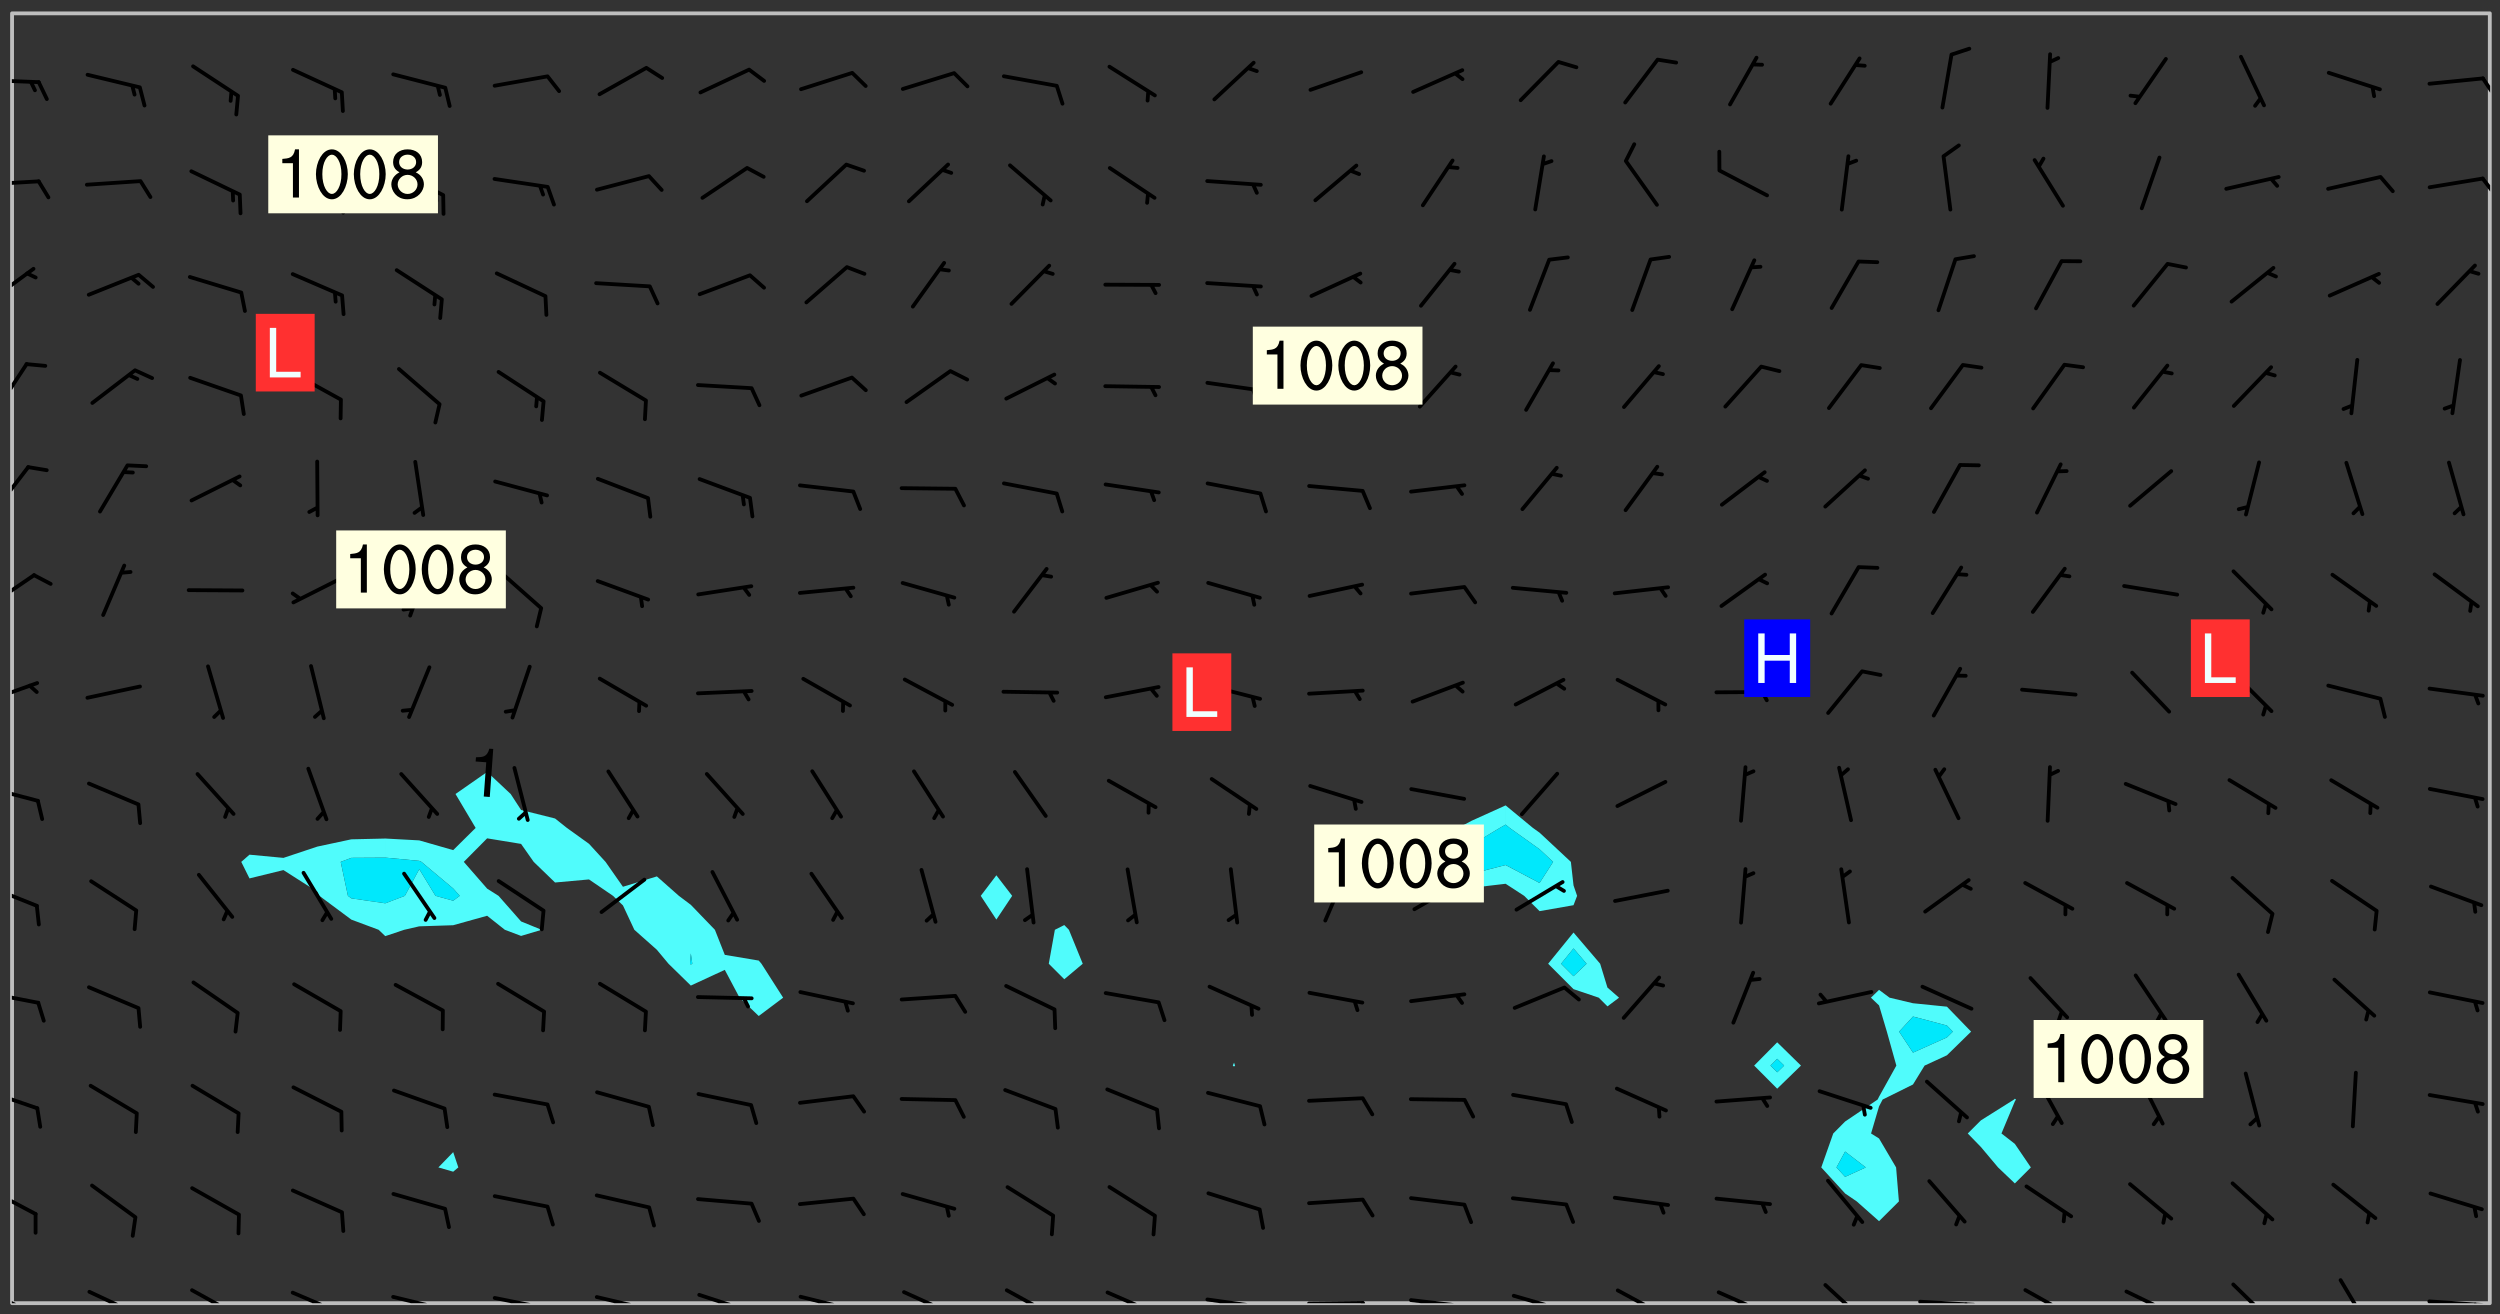 <svg xmlns="http://www.w3.org/2000/svg" role="img" xmlns:xlink="http://www.w3.org/1999/xlink" viewBox="142.45 309.95 326.84 171.84"><rect x="142.45" y="309.95" width="326.84" height="171.84" fill="#333333" stroke="none"/><defs><clipPath id="a"><path d="M144 311.672h1v168.656h-1zm0 0"/></clipPath><clipPath id="b"><path d="M144 311.672h324v168.656H144zm0 0"/></clipPath><clipPath id="c"><path d="M467 311.672h1v168.656h-1zm0 0"/></clipPath><clipPath id="d"><path d="M144 478h4v2.328h-4zm0 0"/></clipPath><clipPath id="e"><path d="M153 478h8v2.328h-8zm0 0"/></clipPath><clipPath id="f"><path d="M167 478h7v2.328h-7zm0 0"/></clipPath><clipPath id="g"><path d="M180 478h8v2.328h-8zm0 0"/></clipPath><clipPath id="h"><path d="M193 479h8v1.328h-8zm0 0"/></clipPath><clipPath id="i"><path d="M200 480h2v.328h-2zm0 0"/></clipPath><clipPath id="j"><path d="M206 479h9v1.328h-9zm0 0"/></clipPath><clipPath id="k"><path d="M213 480h2v.328h-2zm0 0"/></clipPath><clipPath id="l"><path d="M220 479h8v1.328h-8zm0 0"/></clipPath><clipPath id="m"><path d="M227 480h2v.328h-2zm0 0"/></clipPath><clipPath id="n"><path d="M233 478h8v2.328h-8zm0 0"/></clipPath><clipPath id="o"><path d="M239 480h2v.328h-2zm0 0"/></clipPath><clipPath id="p"><path d="M246 479h9v1.328h-9zm0 0"/></clipPath><clipPath id="q"><path d="M252 480h2v.328h-2zm0 0"/></clipPath><clipPath id="r"><path d="M260 478h8v2.328h-8zm0 0"/></clipPath><clipPath id="s"><path d="M273 478h8v2.328h-8zm0 0"/></clipPath><clipPath id="t"><path d="M286 478h8v2.328h-8zm0 0"/></clipPath><clipPath id="u"><path d="M300 479h8v1.328h-8zm0 0"/></clipPath><clipPath id="v"><path d="M305 480h2v.328h-2zm0 0"/></clipPath><clipPath id="w"><path d="M313 480h8v.328h-8zm0 0"/></clipPath><clipPath id="x"><path d="M320 480h3v.328h-3zm0 0"/></clipPath><clipPath id="y"><path d="M326 479h9v1.328h-9zm0 0"/></clipPath><clipPath id="z"><path d="M333 480h3v.328h-3zm0 0"/></clipPath><clipPath id="A"><path d="M340 479h8v1.328h-8zm0 0"/></clipPath><clipPath id="B"><path d="M353 478h8v2.328h-8zm0 0"/></clipPath><clipPath id="C"><path d="M366 478h8v2.328h-8zm0 0"/></clipPath><clipPath id="D"><path d="M380 477h7v3.328h-7zm0 0"/></clipPath><clipPath id="E"><path d="M393 479h8v1.328h-8zm0 0"/></clipPath><clipPath id="F"><path d="M399 480h2v.328h-2zm0 0"/></clipPath><clipPath id="G"><path d="M406 478h8v2.328h-8zm0 0"/></clipPath><clipPath id="H"><path d="M420 478h8v2.328h-8zm0 0"/></clipPath><clipPath id="I"><path d="M434 477h6v3.328h-6zm0 0"/></clipPath><clipPath id="J"><path d="M448 477h5v3.328h-5zm0 0"/></clipPath><clipPath id="K"><path d="M459 479h9v1.328h-9zm0 0"/></clipPath><clipPath id="L"><path d="M465 480h2v.328h-2zm0 0"/></clipPath><clipPath id="M"><path d="M144 465h4v4h-4zm0 0"/></clipPath><clipPath id="N"><path d="M144 452h4v4h-4zm0 0"/></clipPath><clipPath id="O"><path d="M144 439h4v3h-4zm0 0"/></clipPath><clipPath id="P"><path d="M144 425h4v4h-4zm0 0"/></clipPath><clipPath id="Q"><path d="M144 412h4v3h-4zm0 0"/></clipPath><clipPath id="R"><path d="M144 399h4v3h-4zm0 0"/></clipPath><clipPath id="S"><path d="M144 384h4v6h-4zm0 0"/></clipPath><clipPath id="T"><path d="M144 370h3v7h-3zm0 0"/></clipPath><clipPath id="U"><path d="M144 357h3v7h-3zm0 0"/></clipPath><clipPath id="V"><path d="M144 344h4v6h-4zm0 0"/></clipPath><clipPath id="W"><path d="M144 333h4v2h-4zm0 0"/></clipPath><clipPath id="X"><path d="M466 333h2v3h-2zm0 0"/></clipPath><clipPath id="Y"><path d="M144 320h4v1h-4zm0 0"/></clipPath><clipPath id="Z"><path d="M466 319h2v4h-2zm0 0"/></clipPath><g id="aa" clip-path="url(#clip1)"><path fill="#fff" fill-opacity="0" fill-rule="evenodd" d="M0 0h1000v1000H0zm0 0"/><path fill="#d3d3d3" fill-opacity="0" fill-rule="evenodd" d="M162.152 355.867l-.234.293.059.234.117.172.176.234.293.348.113.059.117-.172.059-.234.176-.176.465-.176h.699l.234.293.289.816.059.176.176.23.352.234.699.699.172.176.234.348.234.41.289.582.41.465.23.234.234.176.117.23.176.293.172 1.164v.234l.059.289.059.117.117.117.348.41.117.172.176.176.176.234.117.172.172.352.059.234.234.406.234-.059-.176.176-.059.93h-.582l-.234-.113-.348.113-.117.117-.059.293-.059.176-.117.172-.465.293-.059.234-.059.113v.645l.059.172v.41l.059.059v.406l.059.406.117.176.059.059.23.641-.059.293v.699l-.059.582v.234l-.059.23-.055.352v1.922l.055.117h.426l-.367.117-.023.352.891 1.168 1.742.539 1.34.359v.539l.09.809.535.715 1.52.27.891-.086.09 1.164.535.18 1.16-.18 2.055-.984 1.16-.363 1.879-.176 1.695-.18-.18.719-1.516.086-1.25.09-.805.27-1.074.809.27.719.535.898-.18.625-.266.809.266 1.078.625.898.805.18 1.25-.18-.266.723.098.504.055.293v.172l.059.293v.406l.176.117.352.117h.406l.293-.176.113-.117.059-.117.117-.23.059-.176.352-.465.23-.176.176-.059.176.059.059.176.117.988.055.469.059.172.117.234.176.059.816.059h.289l.117.234.059.406.059.352v1.105l.117.293.117.348.289.699.176.352.582.754.352.176.172.059.469.234.641.465.348.234.293.176.293.055.23.062.816.348.293.176.113.172.352.352.117.176.523.641v.289l.059.352v.348l.059.352.059.289.117.059.172.059h.176l.582.234.176.117.176.289.176.234.113.234.293.23.117.117v.41l.059.055.289.234.234.117.059.117.117.172.059.117.23.234.059.176.234.059.117.059-.117.113-.059.117v.117l-.117.293-.117.289v.582l.176.117.117.059.059.117.117.117.113.059.176.348.059.352.059.406v.176l-.059.176-.117.699v.172l.117.176.293.293h.406l.176.117.117.172.117.293v.234h-.527l-.23-.234h-.234l-.176.059-.059.699.059.348.117.176.176.41.117.23.289.469.176.055h.523l.234.059.758.641.059.293v.234l.059.059.23.348v.352l-.117.172v.293l.293.289.293.176.172.059.293.176.293.117.582.406.289.234.293.176.219.16.016.012.23.176.641.523.176.234.117.176.176.176.113.172v.641l.117.176.469.117.582.117.234.059.23.113.293.117.113.059.586.352.289.172.176.062.176.055.176.059.699.352.289.176.234.055.289.176.234.117.641.406.293.117.172.059.234.059.41.059.23.059.234.117.059.172-.41.176.469.059.059.293.113.234.176.055.234.059.176.059.406.117.641.234.117.172.059.234v.176l-.059.117-.059.406.234.234.117.059.348.117.641.23.176.117.289.117.176.176.234.465.582 1.105.176.176.348.176.176.117.352.117 1.047.523.234.059.465.113.293.059.465.176.758.582.234.234.348.465.176.176.289.234.816.699.293.176.289.289.293.176.293.289.695.641.176.176.293.234.289.234.469.289.641.582.348.234.234.293.348.348.352.465.934.992.348.406.117.176.234.059.113.117.645.176.23.113.234.059.293.176.23.117.934.699.406.406.234.176.406.176.234.117.816.348.348.234.234.117.293.289.23.117.758.352.352.172.23.059.293.117.234.059.871.176h.816l.469.23.172.059.875.699.465.117.293.059.176.059.23.059.469.059.348.059.352.059.406.059h.293l.172.059v.23l.176.176h.293l.348.059.352.059.699.117h.641l.465-.234.293-.176.172-.117.41-.172.289-.176.934-.465.469-.293.523-.293.465-.172.465-.176 1.051-.465.289-.117.41-.117.289-.117.527-.176 1.516-.699.582-.348.289-.059.293-.059.348-.117.875-.23.352-.117h.113l.234-.059.875-.234.234-.059h.812l.352-.059.816-.117.172-.059.352-.055.293-.059.23-.059.816-.176.176-.059h.348l.234-.059.465-.117.758-.172.234-.059h.348l.41-.117.289-.059 1.285-.059h.289l.41-.059.23-.059h.176l.875-.117h.406l.41-.117h.348l.352-.113.871-.059h1.75l1.047.289.41.117.289.117.352.117.289.117 1.051.172.289.059h.293l.293.059.172.059.41.059.172.059.117.059h.117l.117.059.352.059h.113l.41.066 1.922.395 1.926.395 1.52.449 1.695.719 2.145.805 1.605-.719 1.43-.805 1.16-1.078 1.25-.449 3.035-.719 1.875-.359 2.145-1.348 2.234-1.254 2.5-1.258 1.695-.449 1.785-.18 1.16-.27.625.539 1.34-.27.715-.988.984-1.344.445-.18.805-.359 1.875-.539 1.785-.449 1.25-.27 1.16-.09 1.699-.09 1.961-.27 1.25-.09h.539l.625-.09h.891l2.145-.18 2.41-.18 2.59-.09 1.695.18 1.609.09 1.43.359 1.16.719 1.875.988 1.16 1.527.266.715.629.09.355.898.535.539.535 1.527 1.074.359h.535l-.805.535.09 1.707.715 2.695.891.805.895.988.715 1.258 1.785.539 1.52-.18.355 1.344 1.609-.805.98-.539.27.27.316-.215.219-.145.801.449.449-.359h.355l.535-.27.539-.719.535-.27.625-.988 1.16.449.84.371 1.395.617 1.695-.18h1.605l1.785.09.18-1.707.535-1.344.805.27.492.848.402.406-.09.539v.359l.715.449.711-.27h1.43l.359.988.445 1.258.715 1.344 1.25.629 1.695.629.715-.18.18-.539.98-.09.449.359.086 1.258-.266.629-.535.18v.539l.715.984.266.539.984.988.801 1.078-.266.359-.09.898-.625 2.332-.355 2.066-.09 1.793-.18.719-.09.539v1.438l-.98 1.883-.359 1.707-.535.898-.805 1.168-.266.539 2.055 1.254.086.359-.355.539-.09-.18v.809l.09 1.438-.445.715-1.074.094-.266.715.535.898.805.719 1.16.809 1.34.27.445.359-.355.449-1.789-.09-1.25-.449-.715-.719-.625-.09-.176 3.59-.188 1.309h89.359V311.703h-55.27v49.082l.762.125 3.289.543 2.023 2.836v2.754l2.352.332 2.348.332h4.051l-1.379 4.16-2.023.707-2.023.703-.543.344-2.594 1.617-.188.117-2.023-2.078-.73-2.742-2.672-2.078-1.375-3.5-.066-.082-1.957-2.672 2.75-1.418v-49.082H294.422v91.414l.117.031.133.012.074.074.105.047.09.059.086.059.09.059.297.297.059.09.031.117.027.117.016.137-.031.117-.059.09-.059.086-.043.105-.047.102-.027.121v.145l.176.27.148.148.074.086.074.074.043.105.062.09.059.086.043.105.059.09.047.102.043.105.059.086.117.18.074.074.062.086.059.09.043.105.059.09.059.086.062.09.059.09.043.102.117.18.074.074.059.086.074.074.09.059.105.047h.148l.133-.016.133.016.102-.047.074-.074.047-.102-.016-.133v-.148l-.047-.105-.027-.117-.047-.102-.027-.121-.043-.102-.062-.09-.043-.102-.043-.105-.031-.117-.016-.133-.012-.137.086-.059.059-.086.121-.031.043.105.016.133v.117l.059.102.059.09.09.059.148.148.059.09.043.105-.012.102.086.059.105.047.086.059.09.059.074.074-.117.027-.105.047-.086.059-.074.074-.059.09-.062.086-.027.121-.047.102-.043.105-.031.117-.012.133-.016.133v.148l.027.117.047.105.043.102.059.09.074.074.09.059.074.074.09.059.059.09.043.105.047.102.117.031.133.016h.148l.117-.031.105.043.043.105.047.102.027.121L299.5 410l.027.117.031.121.027.117.105.043.102.047.133-.016.148.148.062.086.074.074.07.074.09.062.105.043.102.043.117.031.137.016.117-.031.074-.074.027-.117-.012-.133-.031-.121-.027-.117.043-.105h.117l.09.062.117.027h.148l.133.016h.148l.133.016.133-.016h.148l.133-.016.133-.012.137.012.117-.027.133-.016.191-.059-.059.176-.016.133-.027.121-.016.133-.059.086-.133.016-.105.047-.105.043-.117.031-.117.027-.266.031h-.148l-.133.016-.074.074.059.086.148.148.117.18.074.07.09.062.09.059.086.059.09.059.102.043.105.062.105.043.086.059.105.047.102.043.18.117.059.09-.043.102-.047.105.016.133.223.223.059.09.043.102.031.121.043.102.016.133.031.117.012.137.031.117.148.148.102.043.105.043.117.031.133.016.137.016h.117l.117-.031.09-.059.043-.105.047-.102.043-.105.031-.117.012-.133v-.148l-.012-.133-.016-.133-.031-.117-.043-.105-.047-.105-.043-.102-.043-.105-.016-.133.016-.133.027-.117.031-.117.027-.121.047-.102.09-.059.086-.062.074-.074.09-.059.223-.223.059-.086.074-.074.117-.18.059-.086v-.148l-.074-.074-.102-.047-.105-.043-.102-.043-.059-.09-.047-.105-.027-.117.09-.059.117-.031.102-.043.18-.117.148-.148.012-.133-.012-.105-.09-.059-.133.016h-.148l-.133.016-.133-.016-.121-.031-.086-.059-.074-.074-.059-.09-.062-.086-.117-.18-.059-.086.031-.121.086-.059.121-.031.059-.086v-.121l-.031-.117-.059-.09-.059-.086-.047-.105-.027-.117-.016-.133.059-.09.074-.074.09-.059.117-.18.074-.074.059-.086.148-.148.121-.031.133-.016.133.016.074.074.043.105.016.133-.031.117-.117.031-.133.012-.148.148-.043.105-.047.102-.027.121-.031.117v.148l.031.117.043.105.059.09.074.07.074.074.117.031.121.027.117-.027.133-.016h.117l.09.059.074.074.047.105.059.086.102.047.133.016.105.043.086.059-.012.105-.074.074-.18.117-.059.09-.09.059-.07.074-.074.074-.062.09-.027.117-.016.133.016.133-.016.133v.148l.016.133.027.117.031.121.074.074.09.059.086.059.09.059.117.031v.086l-.102.047-.09.059-.266.031-.117.027h-.148l-.105.043-.102.047-.059.09-.062.234-.012.133-.031.121-.016.133v.293l-.012.133.012.137.016.133.133.016.133.012.121.031.086.059.074.074.047.105.043.102.016.133v.445l-.016.133v.445l.031.266.027.117.016.133.031.117.086.211.031.266v.148l-.031.117-.027.117-.031.121-.027.117-.031.117-.031.121-.012.133-.016.133.09.059.117-.031.102.016.047.105-.031.266v.441l-.043.105-.047.105-.043.102-.043.105-.059.086-.031.121-.043.117-.031.117-.016.133.016.133.059.09.105.047.086.059.059.086-.012.137-.031.117-.043.102v.445l-.016.133v.148l-.031.117-.043.105-.027.117-.047.105-.043.102-.031.121-.027.117-.031.133-.031.117-.027.117-.043.105-.031.117-.031.121-.012.133-.016.133v.297l.027.117v.148l.047.398.027.117.059.09.121.031h.148l.133-.016.059.09v.117l-.059.09-.09.059-.102.043-.105.047-.09.059-.086.059-.137.016-.117-.031-.133-.016-.102.047-.062.086-.012.137-.016.133-.031.117-.027.117-.016.133-.031.121v.297l.016.133.031.117v.148l.012.133v.148l-.027.117-.047.102-.027.121-.031.117-.059.09-.074.074-.102.043-.105.047-.117.027-.121.031-.102-.047.059-.086.105-.047.027-.117.031-.117.027-.121.031-.117v-.148l.016-.133-.031-.117-.043-.105-.105.016-.074.074-.102.043-.09.062-.074.074-.043.102-.016.133-.031.117L304.25 426l-.031.117-.027.117-.031.121-.027.117-.031.117-.043.105-.09.059h-.09l-.117-.031-.031-.086.016-.137-.031-.117v-.148l-.012-.133v-.148l-.062-.234-.027-.121-.043-.102-.047-.105-.059-.086-.059-.09-.043-.105-.062-.086-.148-.148-.07-.074-.105-.047-.105-.043-.102-.043-.297-.297-.09-.074-.086-.059-.105-.043-.09-.062-.086-.059-.105-.043-.09-.059-.086-.062-.074-.07-.105-.047-.086-.059-.105-.043-.09-.062-.102-.043-.105-.043-.086-.059-.105-.047-.105-.043-.102-.047-.09-.059-.102-.043-.105-.043-.09-.062-.117-.027-.133-.016-.133.016H299.75l-.133.016-.117-.031-.09-.059-.074-.074-.09-.059-.102-.047h-.148l-.121-.027-.102-.043-.074-.074-.117-.18-.09-.059-.102-.043-.09-.062-.105-.043-.09-.059-.086-.059-.105-.047-.059-.086-.059-.09-.043-.105-.047-.102-.074-.074-.086-.059-.074-.074-.09-.059-.223-.223-.043-.105-.031-.266.105-.043h.145l.105.043.074.074.09.059.086.059.105.047.09.059.148.148.07.074.148.148.062.086.074.074.086.059.074.074.09.062.09.059.086.059.27.176.102.047.105.043.102.043.047-.074.059-.086.074-.074.07-.074.105.043.074.074.059.09.043.102.047.105.043.105.121.027.117-.027.074-.09.043-.105.059-.09.074-.074.105-.043.117-.027.133.012.09.059.148.148.059.09.043.105.047.102.043.105.043.102.105.047.105.043.133.016.086-.059.059-.09.074-.074.105-.043.117.027.105.047.102.043.105.043.102.047.18.117v.117l-.016.133.016.133.016.137.059.086.102.047.121.027.117.031h.148l.117-.031.059-.09.18-.117.059-.09.074-.074.059-.086.117-.18.18-.117.117.031.09.059.043.074-.016.133v.117l.09.059h.148l.133-.016.133-.012.266-.031.105-.043.117-.031.121-.027.074-.074.07-.074.062-.09-.016-.105-.047-.102-.102-.043-.105-.016-.117.027-.266.031h-.148l-.074-.074-.09-.059-.117-.031-.117-.027-.133-.016h-.148l-.133.016h-.297l-.105-.047-.148-.148-.043-.102-.059-.09.223-.223.086-.059.105-.043.117-.031.133-.016.133.016.137.016.102.043.133-.012.09-.062.102-.043.062-.09-.047-.102-.09-.059-.117-.031-.102-.043-.059-.09-.062-.09v-.117l.016-.133.105-.047.074-.07v-.121l-.09-.059-.031-.117.09-.059.074-.074.043-.105.059-.09.047-.102.016-.133v-.148l-.047-.105-.043-.102-.09-.059-.133-.016-.102-.043-.137-.016-.117-.031h-.445l-.133-.016-.133-.012-.133-.016-.117-.031h-.148l-.133-.016-.133-.012-.266-.031-.121-.043-.086-.059-.074-.074v-.148l.012-.133.105-.047.102-.043.133-.016h.152l.133-.016h.293l.121.031.102.043.09.059.234.062.121-.047.09-.059.102-.043.133-.016.105.043.102.047.133.012.121-.027h.145l.121-.031.117-.027.105-.047.074-.074.086-.059.148-.148.059-.086.047-.105.027-.117.016-.105-.102-.043-.09-.059-.117-.031-.105-.043-.09-.062-.074-.086-.074-.074-.102-.043-.105-.047-.102-.043-.059-.09-.047-.102-.086-.211-.062-.086-.059-.09-.074-.074-.086-.059h-.27l-.117.031-.09.059-.102.043-.133.016-.105-.016-.027-.117-.062-.09-.117-.031-.102-.043-.148-.148-.031-.117-.016-.105.074-.074.18-.117.117-.027.117-.031.137.016.102.043.105.043.102.047.105.043.117.031.133.016.117.027.133.016.105-.016.09-.059-.074-.074-.105-.043-.074-.074-.074-.09-.148-.148-.086-.059-.09-.059-.074-.074-.09-.059-.102-.047-.121-.027-.102-.047-.105-.043-.117-.031-.102-.043-.121-.031h-.148l-.117.031-.105.043-.086.062-.18.117-.086.059-.09.059-.105.047-.086.059-.105.043-.102.043-.105.047-.074.074-.059.09-.059.086-.047.105-.059.086-.074.074-.133-.012-.117-.031h-.117l-.074.074-.09.059-.074.074-.09.059-.086.059-.105.047-.102.043-.137.016-.102-.043-.148-.148-.105-.047h-.086l-.105.047-.102.043-.121.031-.117-.031-.074-.074v-.117l.031-.121.074-.07.059-.09.074-.074.117-.031.105-.043h.293l.133-.016.137-.016.102-.043.09-.059.102-.047.09-.059.133-.012.09.059.133.012.09-.059.086-.059.105-.043.09-.059.086-.062.09-.059.148-.148.059-.086.059-.09.105-.043.133-.016.117.027.121.031.059-.059.059-.09.031-.266.027-.117.105.012.133.016.102-.043.09-.059.059-.09.074-.074.059-.09.047-.102.012-.133-.012-.133-.047-.105-.148-.148-.059-.09-.059-.086-.043-.105v-.445l.016-.133v-.148l.012-.133-.059-.059-.09.059-.102-.043-.18-.117-.086-.059-.062-.09-.059-.09-.074-.074-.086-.059-.121.031-.102.012-.105.047-.086.059-.105.043-.148.148-.09.059-.086.059-.09.062-.105.043-.133.016v-.121l.105-.043.117-.031.074-.07.043-.105v-.148l-.027-.117-.148-.148-.133-.016h-.148l-.117.031-.105.043-.102.043-.09.062-.117.027-.074-.074.012-.133-.043-.102-.043-.105-.09-.059-.117.027-.121.031-.117.031-.102.043-.121.031-.102.043-.105.043-.09.059-.102.016v-.117l.016-.133-.059-.09-.074.043-.148.148-.059.09-.074.074-.047.105-.043.102-.074.074-.059.09-.074.074-.059.086-.074.074-.09.062-.074.07-.074.074-.102.016-.133.016-.105-.043v-.121l.148-.148.043-.102.059-.09.047-.102.043-.105.059-.09.031-.117.043-.102.031-.121.027-.117.047-.105.043-.102.043-.105.074-.07.09-.062.09-.059.102-.043h.297l.266-.031.105-.043-.074-.074-.117-.031-.105-.043-.09-.059-.102-.047-.09-.059-.102-.043-.105-.043-.09-.062-.086-.059-.105-.043-.102-.043-.121-.031-.117-.031-.102-.043L297.5 410.25l-.102-.043-.09-.059-.043-.105-.016-.133.102-.043.133-.016.137.016.133-.016.102-.043.059-.09.016-.105-.09-.059-.074-.074-.102-.043-.09-.059-.148-.148-.043-.105-.016-.133v-.293l-.059-.09-.09-.059-.074-.074-.043-.105-.031-.117-.059-.09-.074-.074-.117-.027-.074-.074-.09-.059-.09-.062-.086-.059-.074-.074-.059-.086-.047-.105-.086-.059-.148-.148-.195-.059-.133.016-.102.043-.074.074-.047.102-.043.105-.059.09-.059.086-.297.297-.09.059h-.086l-.062-.086-.043-.105.031-.117.059-.09.027-.117-.012-.133-.09-.062-.105.047-.117.027-.117.031-.27.176-.102.047-.117.027-.105.047-.09.059-.102.043-.059-.086-.047-.105.016-.133.047-.105.07-.074.074-.07.059-.09v-.148l-.043-.105h-.238l-.102.047-.031.117-.027.117-.031.121-.074.043-.133.016-.074-.047-.043-.102-.043-.105-.047-.102-.043-.105-.121.031-.102.043-.133.016-.117.031-.105.043-.09.059-.102.047-.121.027-.133.016-.102-.043-.059-.09-.047-.105-.043-.102-.043-.105v-.117l.059-.09.086-.059.18-.117.102-.047.105-.043.105-.059.102-.043.09-.062.102-.043.105-.059.102-.047.09-.059.105-.043.102-.043.09-.062.102-.043.137-.016.117.031.102.043.121.031.102.043.105.047.102.043.105.043.102.047.105.043.102.043.105.047.086.059.105.043.117.031.105.043.102.047.09.059.105.043.102.043.105.047.117.027.102.047.121.027h.148l.086-.059.016-.102.059-.09-.027-.117-.074-.074-.117-.18-.074-.074-.09-.074-.18-.117-.086-.059-.105-.043-.102-.047-.27-.176-.059-.09-.074-.074-.059-.09-.043-.102-.031-.117-.016-.137v-.562l-.012-.133-.016-.133-.031-.117-.016-.133-.012-.133-.031-.121-.223-.223-.059-.086-.016-.105.031-.117.133-.016v-91.414H172.992v1.453l-.059.234-.352 1.051-.172.523-.117.348-.176.41-.117.172-.234.293-.23.059h-.352l-.117.059-.23.406v.293l.117.176.23.23.117.234.641.758.293.465.176.234.23.352.234.348.641.816.176.465.172.41.117.695.176.469.117 1.398.059.465v.875l.117 1.047v4.781l-.059.465-.352 1.281-.176.523-.113.41-.352.93L172.934 336l-.234.582-.117.176-.172.348-.176.406-.352.816-.059.293-.113.293-.117.289-.059.176-.117.875-.059.406-.059.117-.059.176-.059.172-.23.527-.117.172v.234l-.117.234-.059.172-.176.586v.289l-.059.176v.293l-.059.113-.059.527v.172l-.055.234v2.621l-.176.816-.117.176-.176.234-.117.172-.113.234-.586.934-.23.289-.293.465-.176.234-.289.352-.352.699-.113.23-.176.41-.176.23-.406.527-.816.699-.293.172-.289.234-.176.117-.176.176-.523.406-.527.176-.172.176-.234.055-.641.176h-.758m12.211 31.023l-1.074.449.359.895 1.25-.715.445-.539-.98-.09"/><path fill="#d3d3d3" fill-opacity="0" fill-rule="evenodd" d="M201.508 416.598h-.895l.449.629.98.359.805-.09.445-.988-.176.09-.715-.355-.895.355m154.621 59.07l-.059-.523v-.293l.113-.293.059-.23.469-.469h.113l.117-.113.117-.059h.176l.234-.059h.348l.234.059.117.059.23.172.059.176.117.582v.293l-.117.176-.172.289-.176.176-.527.523-.23.234-.117.059h-.176l-.117-.059-.406-.293-.176-.117-.117-.059-.059-.113-.055-.117m6.641-10.957l-.059-.172v-1.109l.059-.172.176-.059.172-.059h.176l.234-.059.117.059.059.699-.059.172-.117.176-.117.059-.234.523-.113.059h-.234l-.059-.117m9.613-14.391l-.117-.176v-.699l.293-.875.117-.172.176-.352.113-.23.117-.293.352-.758.117-.23.172-.234h.176l.117-.059h.641l.117.059.234.234.172.113.352.293.117.117.113.176v.113l.117.059.117.117v.699l-.059.176v.23l-.059.176-.348 1.051-.117.23-.117.234-.117.059-.23.234-.641.289h-.875l-.41-.117-.641-.465"/><path fill="none" stroke="#bebebe" stroke-linecap="round" stroke-linejoin="round" stroke-miterlimit="10" stroke-width=".5" d="M467.957 311.695H144.027v168.625h323.93v-168.625"/><g clip-path="url(#a)"><path fill="#fff" fill-opacity="0" fill-rule="evenodd" d="M144 475.891v4.438h.004H144V311.672h.004H144v164.219"/></g><g clip-path="url(#b)"><path fill="#fff" fill-opacity="0" fill-rule="evenodd" d="M144.004 480.328V311.672h62.133v99.199L202 413.754l2.633 4.438-2.934 2.902-4.438-1.273-4.441-.242-4.438.102-4.438.949-4.438 1.477-4.441-.418-1.074.941 1.074 2.16 4.441-1.09 4.438 2.836.266.535 4.172 3.105 3.57 1.332.867.828 2.473-.828 1.969-.453 4.438-.145v29.664l-1.938 2 1.938.559.672-.559-.672-2v-29.664l4.438-1.238 2.316 1.836 2.121.801 2.684-.801-2.684-1.094-2.945-3.344-1.492-.945-3.051-3.496 3.051-3.078 4.438.727 1.652 2.352 2.789 2.695 4.438-.402 3.145 2.148 1.293 1.246 1.492 3.191 2.945 2.613 1.52 1.824 2.918 2.855 4.441-2.055 1.93 3.637 2.508 2.395 3.191-2.395L242 435.945l-.355-.414-4.438-.746-1.293-3.277-3.148-3.266-1.559-1.172-2.879-2.543-4.438 1.355-2.273-3.254-2.164-2.363-2.887-2.074-1.551-1.234-4.441-1.113-1.359-2.09-3.078-2.883v-99.199h66.574V424.383l-2.043 2.688 2.043 3.102 2.066-3.102-2.066-2.688V311.672h8.879v119.215l-1.23.621-.797 4.438 2.027 2.027 2.414-2.027-1.809-4.438-.605-.621V311.672h22.191V448.879l-.16.383.16.129.133-.129-.133-.383V311.672h35.508V415.242l-4.441 2.008-1.777.941-2.66.73-3.426 3.707 3.426 2.988 4.438.398 4.441-.523 2.426 1.578 2.012 2 4.438-.777v3.57l-3.316 4.082 3.316 3.32 3.301 1.117 1.137 1.137 1.516-1.137-1.516-1.324-.953-3.113-3.484-4.082v-3.57l.469-1.223-.469-1.371-.344-3.07-4.094-3.82-.867-.617-3.57-2.949V311.672h35.504v134.547l-3.012 3.043 3.012 3.02 3.109-3.02-3.109-3.043V311.672h13.316v127.688l-1.062 1.023 1.062 1.012 1.02 3.426 1.242 4.441-2.262 4.066-.184.371-4.254 2.875-1.551 1.562-1.566 4.438 3.117 3.406 1.52 1.035 2.918 2.586 2.598-2.586-.367-4.441-2.23-3.785-1.043-.652 1.043-3.535.469-.902 3.969-1.969 1.516-2.469 2.922-1.348 3.16-3.094-3.16-3.262-4.438-.449-3.062-.727-1.375-1.023v-127.688h17.754v141.918l-.105.109-4.332 2.723-1.719 1.715 1.719 1.77 2.242 2.668 2.195 2.094 2.094-2.094-2.094-3.078-1.75-1.359 1.75-4.191.148-.246-.148-.109V311.672h62.133v168.656H144.004"/></g><path fill="#50fcfc" fill-rule="evenodd" d="M175.066 424.789l-1.074-2.16 1.074-.941 4.441.418 4.438-1.477 4.438-.949 4.438-.102v2.496l-4.438.027-1.391.527.945 4.441.445.328 4.438.648 2.559-.977 1.883-3.488 2.125 3.488 2.312.637.855-.637-.855-.961-4.152-3.48-.285-.133-4.441-.422v-2.496l4.441.242 4.438 1.273 2.934-2.902L202 413.754l4.137-2.883 3.078 2.883 1.359 2.09 4.441 1.113 1.551 1.234 2.887 2.074 2.164 2.363 2.273 3.254 4.438-1.355 2.879 2.543 1.559 1.172v6.348l-.109 1.355.109.109.195-.109-.195-1.355v-6.348l3.148 3.266 1.293 3.277 4.438.746.355.414 2.836 4.438-3.191 2.395-2.508-2.395-1.93-3.637-4.441 2.055-2.918-2.855-1.52-1.824-2.945-2.613-1.492-3.191-1.293-1.246-3.145-2.148-4.438.402-2.789-2.695-1.652-2.352-4.438-.727-3.051 3.078 3.051 3.496 1.492.945 2.945 3.344 2.684 1.094-2.684.801-2.121-.801-2.316-1.836-4.438 1.238-4.438.145-1.969.453-2.473.828-.867-.828-3.57-1.332-4.172-3.105-.266-.535-4.438-2.836-4.441 1.09"/><path fill="#00e8fc" fill-rule="evenodd" d="M187.938 427.07l-.945-4.441 1.391-.527 4.438-.027 4.441.422.285.133 4.152 3.48.855.961-.855.637-2.312-.637-2.125-3.488-1.883 3.488-2.559.977-4.438-.648-.445-.328"/><path fill="#50fcfc" fill-rule="evenodd" d="M201.699 463.133l-1.938-.559 1.938-2 .672 2-.672.559"/><path fill="#00e8fc" fill-rule="evenodd" d="M232.766 436.055l-.109-.109.109-1.355.195 1.355-.195.109"/><path fill="#50fcfc" fill-rule="evenodd" d="M272.711 430.172l-2.043-3.102 2.043-2.688 2.066 2.688-2.066 3.102m8.879 7.801l-2.027-2.027.797-4.438 1.23-.621.605.621 1.809 4.438-2.414 2.027m22.191 11.418l-.16-.129.16-.383.133.383-.133.129m26.629-23.773l-3.426-2.988 3.426-3.707 2.66-.73 1.777-.941 4.441-2.008v2.512l-.77.438-3.672 2.207-4.438 1.473-.699.758.699.613 4.438.938 4.441-1.141 4.438 2.348L345.5 422.629l-1.773-1.652-3.906-2.785-.531-.438v-2.512l3.57 2.949.867.617 4.094 3.82.344 3.07.469 1.371-.469 1.223-4.438.777-2.012-2-2.426-1.578-4.441.523-4.438-.398"/><path fill="#00e8fc" fill-rule="evenodd" d="M330.41 423.242l-.699-.613.699-.758 4.438-1.473 3.672-2.207.77-.438.531.438 3.906 2.785 1.773 1.652-1.773 2.758-4.438-2.348-4.441 1.141-4.438-.938"/><path fill="#50fcfc" fill-rule="evenodd" d="M348.164 439.266l-3.316-3.32 3.316-4.082v2.078l-1.625 2.004 1.625 1.629 1.711-1.629-1.711-2.004v-2.078l3.484 4.082.953 3.113 1.516 1.324-1.516 1.137-1.137-1.137-3.301-1.117"/><path fill="#00e8fc" fill-rule="evenodd" d="M348.164 437.574l-1.625-1.629 1.625-2.004 1.711 2.004-1.711 1.629"/><path fill="#50fcfc" fill-rule="evenodd" d="M374.793 452.281l-3.012-3.02 3.012-3.043v2.156l-.879.887.879.879.91-.879-.91-.887v-2.156l3.109 3.043-3.109 3.02"/><path fill="#00e8fc" fill-rule="evenodd" d="M374.793 450.141l-.879-.879.879-.887.91.887-.91.879"/><path fill="#50fcfc" fill-rule="evenodd" d="M383.672 465.98l-3.117-3.406 1.566-4.438 1.551-1.562v3.922l-1.129 2.078 1.129 1.234 2.703-1.234-2.703-2.078v-3.922l4.254-2.875.184-.371 2.262-4.066-1.242-4.441-1.02-3.426-1.062-1.012 1.062-1.023 1.375 1.023 3.062.727v1.738l-1.816 1.973 1.816 2.746 4.438-1.988.773-.758-.773-.797-4.438-1.176v-1.738l4.438.449 3.16 3.262-3.16 3.094-2.922 1.348-1.516 2.469-3.969 1.969-.469.902-1.043 3.535 1.043.652 2.23 3.785.367 4.441-2.598 2.586-2.918-2.586-1.52-1.035"/><path fill="#00e8fc" fill-rule="evenodd" d="M383.672 463.809l-1.129-1.234 1.129-2.078 2.703 2.078-2.703 1.234m8.875-16.242l-1.816-2.746 1.816-1.973 4.438 1.176.773.797-.773.758-4.438 1.988"/><path fill="#50fcfc" fill-rule="evenodd" d="M401.426 459.906l-1.719-1.77 1.719-1.715 4.332-2.723.105-.109.148.109-.148.246-1.75 4.191 1.75 1.359 2.094 3.078-2.094 2.094-2.195-2.094-2.242-2.668"/><g clip-path="url(#c)"><path fill="#fff" fill-opacity="0" fill-rule="evenodd" d="M467.996 480.328H468V311.672h-.004H468v168.656h-.004"/></g><path fill="#fff" fill-opacity="0" fill-rule="evenodd" d="M202.352 415.684l5.824.422.719-9.938-5.828-.418-.715 9.934"/><path fill-rule="evenodd" d="M206.426 407.828l.508.039-.453 6.277-.785-.059.324-4.477-1.387-.102.043-.551.562-.027.254-.035.234-.07.215-.129.188-.195.164-.285.133-.387"/><g clip-path="url(#d)"><path fill="none" stroke="#000" stroke-linecap="round" stroke-linejoin="round" stroke-miterlimit="10" stroke-width=".5" d="M147.137 481.914l-6.273-3.172"/></g><g clip-path="url(#e)"><path fill="none" stroke="#000" stroke-linecap="round" stroke-linejoin="round" stroke-miterlimit="10" stroke-width=".5" d="M160.496 481.824l-6.359-2.988"/></g><g clip-path="url(#f)"><path fill="none" stroke="#000" stroke-linecap="round" stroke-linejoin="round" stroke-miterlimit="10" stroke-width=".5" d="M173.703 482.031l-6.148-3.406"/></g><g clip-path="url(#g)"><path fill="none" stroke="#000" stroke-linecap="round" stroke-linejoin="round" stroke-miterlimit="10" stroke-width=".5" d="M187.176 481.711l-6.461-2.766"/></g><g clip-path="url(#h)"><path fill="none" stroke="#000" stroke-linecap="round" stroke-linejoin="round" stroke-miterlimit="10" stroke-width=".5" d="M200.676 481.16L193.848 479.5"/></g><g clip-path="url(#i)"><path fill="none" stroke="#000" stroke-linecap="round" stroke-linejoin="round" stroke-miterlimit="10" stroke-width=".5" d="M200.676 481.16l.605 2.375"/></g><g clip-path="url(#j)"><path fill="none" stroke="#000" stroke-linecap="round" stroke-linejoin="round" stroke-miterlimit="10" stroke-width=".5" d="M214.02 481.02l-6.891-1.379"/></g><g clip-path="url(#k)"><path fill="none" stroke="#000" stroke-linecap="round" stroke-linejoin="round" stroke-miterlimit="10" stroke-width=".5" d="M214.02 481.02l.707 2.348"/></g><g clip-path="url(#l)"><path fill="none" stroke="#000" stroke-linecap="round" stroke-linejoin="round" stroke-miterlimit="10" stroke-width=".5" d="M227.309 481.137l-6.836-1.617"/></g><g clip-path="url(#m)"><path fill="none" stroke="#000" stroke-linecap="round" stroke-linejoin="round" stroke-miterlimit="10" stroke-width=".5" d="M227.309 481.137l.625 2.375"/></g><g clip-path="url(#n)"><path fill="none" stroke="#000" stroke-linecap="round" stroke-linejoin="round" stroke-miterlimit="10" stroke-width=".5" d="M240.543 481.422l-6.676-2.188"/></g><g clip-path="url(#o)"><path fill="none" stroke="#000" stroke-linecap="round" stroke-linejoin="round" stroke-miterlimit="10" stroke-width=".5" d="M239.574 481.105l.207 1.207"/></g><g clip-path="url(#p)"><path fill="none" stroke="#000" stroke-linecap="round" stroke-linejoin="round" stroke-miterlimit="10" stroke-width=".5" d="M253.93 481.18l-6.816-1.699"/></g><g clip-path="url(#q)"><path fill="none" stroke="#000" stroke-linecap="round" stroke-linejoin="round" stroke-miterlimit="10" stroke-width=".5" d="M252.938 480.93l.297 1.191"/></g><g clip-path="url(#r)"><path fill="none" stroke="#000" stroke-linecap="round" stroke-linejoin="round" stroke-miterlimit="10" stroke-width=".5" d="M267.035 481.781l-6.398-2.906"/></g><g clip-path="url(#s)"><path fill="none" stroke="#000" stroke-linecap="round" stroke-linejoin="round" stroke-miterlimit="10" stroke-width=".5" d="M280.227 482.023l-6.152-3.391"/></g><g clip-path="url(#t)"><path fill="none" stroke="#000" stroke-linecap="round" stroke-linejoin="round" stroke-miterlimit="10" stroke-width=".5" d="M293.684 481.734l-6.438-2.812"/></g><g clip-path="url(#u)"><path fill="none" stroke="#000" stroke-linecap="round" stroke-linejoin="round" stroke-miterlimit="10" stroke-width=".5" d="M307.262 480.816l-6.961-.977"/></g><g clip-path="url(#v)"><path fill="none" stroke="#000" stroke-linecap="round" stroke-linejoin="round" stroke-miterlimit="10" stroke-width=".5" d="M306.246 480.676l.422 1.152"/></g><g clip-path="url(#w)"><path fill="none" stroke="#000" stroke-linecap="round" stroke-linejoin="round" stroke-miterlimit="10" stroke-width=".5" d="M320.609 480.293l-7.027.074"/></g><g clip-path="url(#x)"><path fill="none" stroke="#000" stroke-linecap="round" stroke-linejoin="round" stroke-miterlimit="10" stroke-width=".5" d="M320.609 480.293l1.176 2.152"/></g><g clip-path="url(#y)"><path fill="none" stroke="#000" stroke-linecap="round" stroke-linejoin="round" stroke-miterlimit="10" stroke-width=".5" d="M333.902 480.734l-6.98-.812"/></g><g clip-path="url(#z)"><path fill="none" stroke="#000" stroke-linecap="round" stroke-linejoin="round" stroke-miterlimit="10" stroke-width=".5" d="M333.902 480.734l.895 2.285"/></g><g clip-path="url(#A)"><path fill="none" stroke="#000" stroke-linecap="round" stroke-linejoin="round" stroke-miterlimit="10" stroke-width=".5" d="M347.102 481.309l-6.75-1.957"/></g><g clip-path="url(#B)"><path fill="none" stroke="#000" stroke-linecap="round" stroke-linejoin="round" stroke-miterlimit="10" stroke-width=".5" d="M360.129 482.004l-6.176-3.352"/></g><g clip-path="url(#C)"><path fill="none" stroke="#000" stroke-linecap="round" stroke-linejoin="round" stroke-miterlimit="10" stroke-width=".5" d="M373.566 481.754l-6.422-2.852"/></g><g clip-path="url(#D)"><path fill="none" stroke="#000" stroke-linecap="round" stroke-linejoin="round" stroke-miterlimit="10" stroke-width=".5" d="M386.25 482.715l-5.16-4.77"/></g><g clip-path="url(#E)"><path fill="none" stroke="#000" stroke-linecap="round" stroke-linejoin="round" stroke-miterlimit="10" stroke-width=".5" d="M400.492 480.531l-7.012-.402"/></g><g clip-path="url(#F)"><path fill="none" stroke="#000" stroke-linecap="round" stroke-linejoin="round" stroke-miterlimit="10" stroke-width=".5" d="M399.473 480.473l.512 1.113"/></g><g clip-path="url(#G)"><path fill="none" stroke="#000" stroke-linecap="round" stroke-linejoin="round" stroke-miterlimit="10" stroke-width=".5" d="M413.367 482.047l-6.129-3.438"/></g><g clip-path="url(#H)"><path fill="none" stroke="#000" stroke-linecap="round" stroke-linejoin="round" stroke-miterlimit="10" stroke-width=".5" d="M426.777 481.863l-6.324-3.066"/></g><g clip-path="url(#I)"><path fill="none" stroke="#000" stroke-linecap="round" stroke-linejoin="round" stroke-miterlimit="10" stroke-width=".5" d="M439.445 482.781l-5.027-4.906"/></g><g clip-path="url(#J)"><path fill="none" stroke="#000" stroke-linecap="round" stroke-linejoin="round" stroke-miterlimit="10" stroke-width=".5" d="M452.043 483.348l-3.594-6.039"/></g><g clip-path="url(#K)"><path fill="none" stroke="#000" stroke-linecap="round" stroke-linejoin="round" stroke-miterlimit="10" stroke-width=".5" d="M467.066 480.566l-7.012-.477"/></g><g clip-path="url(#L)"><path fill="none" stroke="#000" stroke-linecap="round" stroke-linejoin="round" stroke-miterlimit="10" stroke-width=".5" d="M466.047 480.496l.5 1.121"/></g><g clip-path="url(#M)"><path fill="none" stroke="#000" stroke-linecap="round" stroke-linejoin="round" stroke-miterlimit="10" stroke-width=".5" d="M147.102 468.664l-6.203-3.301"/></g><path fill="none" stroke="#000" stroke-linecap="round" stroke-linejoin="round" stroke-miterlimit="10" stroke-width=".5" d="M147.102 468.664v2.453m13.051-2.031l-5.672-4.145m5.672 4.145l-.352 2.43m13.887-2.773l-6.117-3.457m6.117 3.457l-.062 2.453m13.531-2.758l-6.422-2.848m6.422 2.848l.176 2.449m13.305-2.902l-6.754-1.941m6.754 1.941l.508 2.398m12.879-2.688l-6.895-1.363m6.895 1.363l.707 2.348m12.582-2.242l-6.848-1.574m6.848 1.574l.637 2.371m12.758-2.859l-7.004-.598m7.004.598l.961 2.258m12.348-2.914l-6.992.715m6.992-.715l1.367 2.039m11.832-.719l-6.758-1.926m5.773 1.645l.258 1.199m13.645-.02l-5.965-3.723m5.965 3.723l-.172 2.445m13.477-2.43l-5.941-3.754m5.941 3.754l-.184 2.445m13.879-3.266l-6.703-2.113m6.703 2.113l.445 2.414m13.023-3.703l-7.012.469m7.012-.469l1.293 2.082m12.004-1.422l-6.977-.855m6.977.855l.879 2.289m12.438-2.309l-6.98-.816m6.98.816l.895 2.285m12.414-2.219l-6.965-.949m5.949.812l.426 1.148m13.918-1.129l-6.992-.715m5.977.613l.461 1.137m12.617 1.312l-4.488-5.406m3.836 4.617l-.465 1.137m14.5-.406l-4.621-5.293m3.949 4.523l-.438 1.145m15.035-1.066l-5.84-3.91m4.988 3.34l-.125 1.223m14.066-.355l-5.391-4.504m4.605 3.852l-.254 1.199m14.262-.441l-5.207-4.715m4.449 4.031l-.301 1.188M453 469.199l-5.504-4.371m4.703 3.734l-.223 1.207m14.945-1.727l-6.719-2.059m5.738 1.762l.234 1.203"/><g clip-path="url(#N)"><path fill="none" stroke="#000" stroke-linecap="round" stroke-linejoin="round" stroke-miterlimit="10" stroke-width=".5" d="M147.324 454.84l-6.648-2.281"/></g><path fill="none" stroke="#000" stroke-linecap="round" stroke-linejoin="round" stroke-miterlimit="10" stroke-width=".5" d="M147.324 454.84l.387 2.422m12.621-1.762l-6.031-3.605m6.031 3.605l-.125 2.453m13.438-2.449l-6.027-3.609m6.027 3.609l-.125 2.449m13.559-2.66l-6.266-3.188m6.266 3.188l.043 2.453m13.449-2.867l-6.617-2.359m6.617 2.359l.355 2.43m13.102-2.965l-6.906-1.289m6.906 1.289l.738 2.34m12.508-2.039L220.508 452.75m6.766 1.895l.527 2.398m12.844-2.621l-6.879-1.445m6.879 1.445l.68 2.355m12.684-3.508l-6.973.859m6.973-.859l1.41 2.008m11.93-1.504l-7.023-.148m7.023.148l1.105 2.191m11.984-1.027l-6.574-2.48m6.574 2.48l.312 2.438m12.969-2.352l-6.508-2.648m6.508 2.648l.254 2.438m13.211-2.891l-6.805-1.746m6.805 1.746l.578 2.387m12.844-3.43l-7.02.34m7.02-.34l1.254 2.109m12.066-1.891l-7.027-.094m7.027.094l1.121 2.184m12.141-1.621l-6.922-1.219m6.922 1.219l.758 2.332m12.305-1.512l-6.418-2.859m5.484 2.445l.086 1.223m14.457-2.508l-7.008.535m5.988-.457l.656 1.035m13.516.242l-6.68-2.176m5.707 1.859l.215 1.211m13.352.359l-5.238-4.684m4.477 4.004l-.293 1.191m13.441.227l-3.383-6.16M411.5 455.883l-.672 1.027m14.359-.07l-3.141-6.285m2.684 5.371l-.711 1m13.797.172l-1.77-6.801m1.512 5.812l-.902.832m13.391.266l.398-7.016m16.578 4.098l-6.926-1.18m5.918 1.008l.387 1.164"/><g clip-path="url(#O)"><path fill="none" stroke="#000" stroke-linecap="round" stroke-linejoin="round" stroke-miterlimit="10" stroke-width=".5" d="M147.449 441.047l-6.898-1.328"/></g><path fill="none" stroke="#000" stroke-linecap="round" stroke-linejoin="round" stroke-miterlimit="10" stroke-width=".5" d="M147.449 441.047l.723 2.348m12.383-1.648l-6.477-2.727m6.477 2.727l.219 2.445m12.75-1.812l-5.785-3.992m5.785 3.992l-.285 2.438m13.75-2.676l-6.086-3.516m6.086 3.516l-.086 2.453m13.445-2.535l-6.176-3.352m6.176 3.352l-.023 2.457m13.258-2.316l-6.016-3.633m6.016 3.633l-.133 2.453m13.445-2.449l-6.012-3.641m6.012 3.641l-.133 2.449m13.957-4.188l-7.027-.164m6.004.141l.551 1.098m13.711-.422l-6.871-1.469m5.871 1.254l.336 1.18m14.047-1.938l-7.008.477m7.008-.477l1.297 2.086m11.676-.312l-6.324-3.07m6.324 3.07l.09 2.453m13.523-3.379l-6.922-1.215m6.922 1.215l.762 2.332m12.297-1.5l-6.406-2.883m5.473 2.465l.082 1.223m14.418-1.605l-6.91-1.281m5.906 1.098l.367 1.168m13.98-2.07l-6.969.895m5.957-.766l.707 1m13.387-2.016l-6.504 2.664m6.504-2.664l1.887 1.57m10.496-2.879l-4.637 5.281m3.961-4.512l1.195.281m11.773-1.676l-2.594 6.531m2.215-5.582l1.223-.133m7.742 3.199l6.867-1.5m-5.867 1.281l-.793-.934m19.746 1.844l-6.41-2.879m18.918 4.008l-4.797-5.137M412 442.203l-.398 1.16m13.973-.062l-3.918-5.832m3.348 4.984l-.578 1.082m14.316-.141l-3.621-6.023m3.094 5.148l-.633 1.051m15.273-.832l-5.215-4.711m4.453 4.027l-.297 1.188m15.211-2.164l-6.891-1.387m5.887 1.184l.352 1.176"/><g clip-path="url(#P)"><path fill="none" stroke="#000" stroke-linecap="round" stroke-linejoin="round" stroke-miterlimit="10" stroke-width=".5" d="M147.262 428.375l-6.523-2.613"/></g><path fill="none" stroke="#000" stroke-linecap="round" stroke-linejoin="round" stroke-miterlimit="10" stroke-width=".5" d="M147.262 428.375l.266 2.438m12.734-1.832l-5.895-3.824m5.895 3.824l-.211 2.445m12.766-1.605l-4.371-5.5m3.734 4.699l-.488 1.125m14.066-.066l-3.625-6.02m3.098 5.145l-.633 1.051m14.645-.285l-3.965-5.801m3.387 4.957l-.57 1.086m15.414-1.207l-5.867-3.871m5.867 3.871l-.23 2.441m13.414-6.496l-5.602 4.238m17.73 1l-3.23-6.238m2.762 5.332l-.695 1.008m14.855-.328l-3.984-5.785m3.406 4.945l-.566 1.09m13.387.25l-1.836-6.785m1.57 5.797l-.895.84m13.98.242l-.848-6.973m.723 5.961l-1.004.699m14.621.289l-1.203-6.926m1.031 5.918l-.969.754m14.273.281l-.84-6.977m.719 5.961l-1.008.699m15.414-6.402l-2.773 6.457m2.367-5.516l1.223-.102m14.16.641l-6.098 3.496m5.211-2.988l1.035.656m13.129-1.223l-6.027 3.613m5.152-3.086l1.051.633m13.574-.023l-6.895 1.34m17.055-4.172l-.582 7.004m.496-5.984l1.125-.484m11.484-.512l1 6.957m-.855-5.945l.988-.723m15.527 1.129l-5.691 4.121m4.863-3.523l1.102.539m13.281 2.609l-6.168-3.371m5.27 2.879l-.016 1.227m14.227-.738l-6.168-3.363m5.273 2.875l-.016 1.227m13.758-.074l-5.23-4.691m5.23 4.691l-.59 2.383m14.207-2.77l-5.832-3.918m5.832 3.918l-.254 2.441m13.945-3.18l-6.59-2.441m5.633 2.086l.164 1.215"/><g clip-path="url(#Q)"><path fill="none" stroke="#000" stroke-linecap="round" stroke-linejoin="round" stroke-miterlimit="10" stroke-width=".5" d="M147.398 414.645l-6.797-1.781"/></g><path fill="none" stroke="#000" stroke-linecap="round" stroke-linejoin="round" stroke-miterlimit="10" stroke-width=".5" d="M147.398 414.645l.566 2.387m12.586-1.914l-6.473-2.73m6.473 2.73l.223 2.445m12.211-1.203l-4.711-5.215m4.027 4.457l-.418 1.152m13.25.305l-2.375-6.613m2.027 5.652l-.824.91m15.652-.645l-4.703-5.219m4.016 4.461l-.418 1.152m12.938.398l-1.742-6.805m1.488 5.816l-.906.824m15.512-.289l-3.812-5.898m3.258 5.039l-.598 1.074m14.91-.551l-4.699-5.227m4.016 4.465l-.422 1.152m13.953-.039l-3.762-5.934m3.215 5.07l-.605 1.066m14.484-.211l-3.797-5.914m3.242 5.055l-.598 1.066m14.586-.289l-4.035-5.75m18.391 4.602l-6.117-3.457m5.227 2.957l-.031 1.227m14.098-.496l-5.836-3.914m4.988 3.344l-.125 1.223m14.723-1.566l-6.707-2.09m5.73 1.785l.23 1.207m14.164-1.309l-6.91-1.273m19.078-2.012l-4.621 5.293m18.766-4.223l-6.277 3.156m16.746-5.078l-.586 7m.5-5.984l1.129-.484m11.199-.457l1.559 6.852m-1.332-5.855l.93-.801m11.422.062l3.035 6.336m-2.594-5.414l.727-.988m13.816-.277l-.305 7.02m.262-5.996l1.105-.531m15.359 4.336l-6.516-2.637m5.566 2.254l.129 1.223m13.887-.34l-6.02-3.633m5.141 3.102l-.066 1.227m14.27-.715l-6.039-3.598m5.16 3.074l-.059 1.227m14.684-1.836l-6.898-1.328m5.895 1.137l.359 1.172"/><g clip-path="url(#R)"><path fill="none" stroke="#000" stroke-linecap="round" stroke-linejoin="round" stroke-miterlimit="10" stroke-width=".5" d="M147.309 399.25l-6.617 2.375"/></g><path fill="none" stroke="#000" stroke-linecap="round" stroke-linejoin="round" stroke-miterlimit="10" stroke-width=".5" d="M146.344 399.598l.91.824m13.496-.719l-6.871 1.473m17.734 2.637l-1.969-6.746m1.684 5.762l-.879.859m14.332.164l-1.672-6.824m1.43 5.832l-.914.816m12.305.016l2.66-6.504m-2.273 5.559l-1.219.121m14.352.898l2.254-6.656m-1.926 5.688l-1.211.199m18.359-.785l-6.07-3.543m5.188 3.027l-.051 1.223m14.723-2.633l-7.02.309m6-.266l.621 1.059m13.254.793l-6.102-3.484m5.215 2.977l-.035 1.227m14.285-.805l-6.199-3.309m5.301 2.824l-.004 1.23m14.633-2.344l-7.027-.113m6.004.098l.559 1.09m13.715-1.801l-6.898 1.336m5.895-1.141l.773.953m13.5.391l-6.809-1.738m5.82 1.484l.289 1.191m14.121-2.008l-7.016.402m5.992-.344l.637 1.047m13.48-2.148l-6.574 2.484m5.617-2.121l.922.809m13.184-1.543l-6.242 3.23m5.332-2.762l1.012.699m13.211 2.062l-6.238-3.23m5.332 2.758l.012 1.227m14.605-2.395l-7.027.047m6.004-.039l.582 1.078m12.461-3.785l-4.441 5.445m4.441-5.445l2.406.477m10.418-.812L395.258 403.5m2.953-5.23l1.227.031m14.363 2.461l-6.996-.648m19.23 2.875l-4.836-5.098m18.215 5.031l-4.969-4.969m4.246 4.246l-.355 1.176m15.316-2.078l-6.812-1.715m6.812 1.715l.59 2.383m12.801-2.773l-6.965-.934m5.953.797l.426 1.148"/><g clip-path="url(#S)"><path fill="none" stroke="#000" stroke-linecap="round" stroke-linejoin="round" stroke-miterlimit="10" stroke-width=".5" d="M146.902 385.145l-5.805 3.957"/></g><path fill="none" stroke="#000" stroke-linecap="round" stroke-linejoin="round" stroke-miterlimit="10" stroke-width=".5" d="M146.902 385.145l2.172 1.141m9.621-2.395l-2.758 6.465m2.355-5.523l1.223-.105m7.602 2.375l7.027.043m6.664 1.559l6.273-3.16m-5.363 2.699l-1-.707m15.355 2.895l2.371-6.613m-2.027 5.652l-1.215.176m18-.191l-5.258-4.66m5.258 4.66l-.574 2.387m14.559-3.508l-6.594-2.418m5.637 2.066l.168 1.215m14.277-2.609l-6.941 1.074m5.934-.918l.734.98m13.613-.941l-6.992.684M253 386.883l.68 1.02m13.535.18l-6.758-1.918m5.773 1.641l.262 1.199m12.789-4.676l-4.262 5.59m3.641-4.777l1.211.199m13.965.793l-6.742 1.98m5.762-1.691l.859.879m13.441.793l-6.75-1.941m5.77 1.66l.254 1.199m14.102-2.629l-6.871 1.48m5.871-1.266l.793.938m13.574-.844l-6.973.863m6.973-.863l1.41 2.008m11.914-1.246l-6.996-.656m5.98.559l.473 1.133m13.852-1.762l-6.98.793m5.965-.68l.695 1.012m13-2.777l-5.707 4.102m4.875-3.508l1.102.543m11.961-2.121l-3.543 6.066m3.543-6.066l2.453.098m10.957-.043l-3.73 5.957m3.188-5.09l1.223.086m12.855-.801l-4.172 5.652m3.566-4.832l1.215.18m14.09 2.391l-6.938-1.129m19.266 3.051l-4.969-4.969m4.246 4.246l-.355 1.172m14.773-.898l-5.727-4.074m4.895 3.48l-.16 1.219m14.27-.574l-5.652-4.176m4.832 3.566l-.18 1.215"/><g clip-path="url(#T)"><path fill="none" stroke="#000" stroke-linecap="round" stroke-linejoin="round" stroke-miterlimit="10" stroke-width=".5" d="M146.137 371.02l-4.273 5.578"/></g><path fill="none" stroke="#000" stroke-linecap="round" stroke-linejoin="round" stroke-miterlimit="10" stroke-width=".5" d="M146.137 371.02l2.422.402m10.555-.633l-3.594 6.039m3.594-6.039l2.449.117m-2.973.762l1.227.059m13.957.512l-6.285 3.141m5.371-2.684l1 .711m10.113 3.914l-.055-7.027m.047 6.008l-1.078.582m14.895.398l-1.043-6.949m.891 5.941l-.984.73m17.324-2.285l-6.785-1.82m5.797 1.555l.277 1.195m13.91-.578l-6.559-2.523m6.559 2.523l.301 2.434M240.5 375.035l-6.586-2.453m6.586 2.453l.32 2.43m-1.281-2.789l.164 1.219m14.309-1.684l-6.98-.805m6.98.805l.895 2.285m12.441-2.648l-7.023-.078m7.023.078l1.129 2.18m12.125-1.555l-6.902-1.328m6.902 1.328l.723 2.344m12.617-2.488l-6.949-1.043m5.938.895l.41 1.156m13.891-.867l-6.902-1.32m6.902 1.32l.727 2.344m12.637-2.688l-6.996-.637m6.996.637l.953 2.262m12.352-2.992l-6.977.828m5.961-.707l.703 1.008m12.383-3.418l-4.488 5.406m3.836-4.621l1.203.25m12.594-1.172l-4.145 5.676m3.539-4.848l1.215.172m13.43-.285l-5.594 4.25m4.781-3.633l1.113.516m12.809-1.383l-5.184 4.746m4.43-4.055l1.156.41m12.031-1.797l-3.418 6.141m3.418-6.141l2.453.047m10.703-.129l-3.102 6.305m2.652-5.387l1.227-.039m13.676.008l-5.375 4.527m15.145 1.145l1.715-6.812m-1.465 5.82l-1.191.297m16.164.641l-2.098-6.707m1.793 5.734l-.863.871m14.387.133l-1.906-6.766m1.629 5.781l-.887.848"/><g clip-path="url(#U)"><path fill="none" stroke="#000" stroke-linecap="round" stroke-linejoin="round" stroke-miterlimit="10" stroke-width=".5" d="M145.926 357.555l-3.852 5.875"/></g><path fill="none" stroke="#000" stroke-linecap="round" stroke-linejoin="round" stroke-miterlimit="10" stroke-width=".5" d="M145.926 357.555l2.445.227m11.734.578l-5.582 4.27m5.582-4.27l2.23 1.02m-3.043-.398l1.117.508m13.539 2.16l-6.637-2.309m6.637 2.309l.375 2.426m12.695-1.883l-6.148-3.398m6.148 3.398l-.039 2.453m12.938-1.852l-5.312-4.602m5.312 4.602l-.551 2.391m14.152-2.77l-5.887-3.84m5.887 3.84l-.219 2.441m-.641-3l-.109 1.219m14.348-.766l-6.016-3.633m6.016 3.633l-.133 2.449m13.949-4.059l-7.016-.41m7.016.41l1.023 2.23m12.09-3.617l-6.617 2.359m6.617-2.359l1.816 1.652m11.059-2.5l-5.738 4.055m5.738-4.055l2.191 1.105m11.398-.648l-6.285 3.145m5.371-2.688l1 .711m13.602.457l-7.027-.109m6.004.094l.559 1.094m13.742-.637L300.301 360m5.945.844l.418 1.152m13.828-2.398l-6.793 1.793m5.805-1.535l.832.902M332.75 357.875l-4.68 5.238m4-4.477l1.191.289m12.219-1.477l-3.512 6.086m3.004-5.199l1.223.043m13.125-.559l-4.559 5.348m3.895-4.57l1.199.266m12.848-.984l-4.691 5.23m4.691-5.23l2.383.59m10.695-.785l-4.223 5.617m4.223-5.617l2.426.383m10.863-.402l-4.168 5.66m4.168-5.66l2.426.355m10.852-.383l-4.094 5.711m4.094-5.711l2.434.328m11.023-.219l-4.379 5.496m3.742-4.699l1.207.227m12.992-.809l-4.875 5.062m4.168-4.324l1.18.336m10.02 4.949L450.633 357m-.66 5.969l-1.141.453m14.234.551l.992-6.957m-.848 5.945l-1.156.414"/><g clip-path="url(#V)"><path fill="none" stroke="#000" stroke-linecap="round" stroke-linejoin="round" stroke-miterlimit="10" stroke-width=".5" d="M146.828 345.094l-5.656 4.168"/></g><path fill="none" stroke="#000" stroke-linecap="round" stroke-linejoin="round" stroke-miterlimit="10" stroke-width=".5" d="M146.004 345.699l1.109.531m13.465-.355l-6.523 2.609m6.523-2.609l1.875 1.582m-2.824-1.203l.938.789m13.426 1.152l-6.723-2.035m6.723 2.035l.477 2.41m12.703-2.035l-6.453-2.785m6.453 2.785l.195 2.449m-1.137-2.852l.102 1.223m13.879-.305l-5.898-3.816m5.898 3.816L200 351.531m-.648-3l-.105 1.223m14.512-1.086l-6.363-2.98m6.363 2.98l.125 2.449m13.516-3.73l-7.016-.418m7.016.418l1.02 2.23m12.078-3.676l-6.578 2.473m6.578-2.473l1.84 1.621m10.836-2.691l-5.301 4.613m5.301-4.613l2.289.879m10.422-1.43l-4.094 5.715m3.496-4.883l1.215.164m13.121-.637l-4.938 5m4.219-4.273l1.176.352m13.902 1.438l-7.027-.031m6.004.023l.57 1.086m13.762-.871l-7.016-.445m5.992.379l.508 1.117m13.516-2.738l-6.387 2.926m5.457-2.5l.977.742m12.27-2.449l-4.387 5.488m3.746-4.691l1.207.227m11.816-1.559l-2.523 6.559m2.523-6.559l2.434-.297m10.816.273l-2.395 6.605m2.395-6.605l2.43-.344m11.137.445l-2.895 6.402m2.473-5.473l1.223-.078m12.824-.691l-3.52 6.082m3.52-6.082l2.453.09m10.215-.383l-2.223 6.668m2.223-6.668l2.418-.406m11.461.652l-3.348 6.176m3.348-6.176l2.453.02m11.402.34l-4.43 5.457m4.43-5.457l2.406.473m11.43.051l-5.473 4.41m4.676-3.77l1.129.484m13.461-.34l-6.43 2.84m5.492-2.426l.965.758m12.527-2.266l-4.906 5.031m4.191-4.301l1.176.344"/><g clip-path="url(#W)"><path fill="none" stroke="#000" stroke-linecap="round" stroke-linejoin="round" stroke-miterlimit="10" stroke-width=".5" d="M147.508 333.66l-7.016.406"/></g><path fill="none" stroke="#000" stroke-linecap="round" stroke-linejoin="round" stroke-miterlimit="10" stroke-width=".5" d="M147.508 333.66l1.273 2.094m12.039-2.125l-7.012.469m7.012-.469l1.297 2.082m11.68-.324l-6.332-3.047m6.332 3.047l.098 2.449m-1.02-2.895l.051 1.227m14.227-.867l-6.414-2.875m6.414 2.875l.164 2.445m-1.098-2.863l.082 1.223m14.09-.648l-6.262-3.188m6.262 3.188l.043 2.453m-.953-2.918l.02 1.227m14.551-1.836l-6.949-1.039m6.949 1.039l.82 2.312m-1.832-2.465l.41 1.156m13.84-2.414L220.492 334.75m6.797-1.777l1.664 1.809m11.172-2.875l-5.84 3.91m5.84-3.91l2.164 1.16m10.805-1.598l-5.145 4.789m5.145-4.789l2.316.801m10.988-.812l-5.125 4.812m4.379-4.113l1.16.398m13 3.602l-5.32-4.59m4.543 3.926l-.27 1.195m14.625-.875l-5.848-3.898m4.996 3.332l-.121 1.219m14.867-2.355l-7.008-.492m5.988.422l.5 1.117m13.012-3.562l-5.363 4.539m4.582-3.879l1.141.453m12.219-1.773l-3.887 5.855m3.32-5l1.219.117m11.285-1.512l-1.133 6.938m.969-5.926l1.16-.395m9.719-.016l4.066 5.73m-4.066-5.73l1.102-2.191m11.133 3.43l6.227 3.258m-6.227-3.258l-.016-2.453m16.879.594l-.867 6.977m.742-5.961l1.145-.438m11.414-.574l.895 6.969m-.895-6.969l2-1.418m9.91 1.918l3.703 5.969m-3.164-5.102l.617-1.059m15.168-.141l-2.316 6.633m17.902-4.09l-6.855 1.547m5.859-1.32l.797.93m13.512-1.16l-6.852 1.551m6.852-1.551l1.602 1.859m11.754-1.652l-6.934 1.141"/><g clip-path="url(#X)"><path fill="none" stroke="#000" stroke-linecap="round" stroke-linejoin="round" stroke-miterlimit="10" stroke-width=".5" d="M467.027 333.293l1.488 1.953"/></g><g clip-path="url(#Y)"><path fill="none" stroke="#000" stroke-linecap="round" stroke-linejoin="round" stroke-miterlimit="10" stroke-width=".5" d="M147.512 320.691l-7.023-.285"/></g><path fill="none" stroke="#000" stroke-linecap="round" stroke-linejoin="round" stroke-miterlimit="10" stroke-width=".5" d="M147.512 320.691l1.062 2.211m-2.086-2.254l.531 1.105m13.711-.383l-6.832-1.645m6.832 1.645l.613 2.375m-1.605-2.613l.305 1.188m13.523.156l-5.875-3.855m5.875 3.855l-.223 2.441m-.633-3.004l-.109 1.223m14.535-1.121l-6.383-2.934m6.383 2.934l.141 2.449m-1.07-2.875l.074 1.223m14.383-1.391l-6.805-1.75m6.805 1.75l.574 2.387m-1.566-2.641l.289 1.195m14.074-2.43l-6.918 1.227m6.918-1.227l1.512 1.934m11.406-3.043l-6.125 3.449m6.125-3.449l2.066 1.324m11.367-1.094l-6.363 2.984m6.363-2.984l1.961 1.473m11.52-1.047l-6.695 2.133m6.695-2.133l1.758 1.715m11.566-1.684l-6.711 2.074m6.711-2.074l1.742 1.73m11.676-.07l-6.918-1.25m6.918 1.25l.746 2.336m12.078-1.082l-5.938-3.754m5.074 3.207l-.09 1.223m13.871-4.949l-5.141 4.793m4.391-4.098l1.16.402m13.652.145l-6.637 2.305M333.625 319.125l-6.426 2.844m5.488-2.43l.965.758m12.539-2.25l-4.934 5.004m4.934-5.004l2.352.699m10.617-1l-4.238 5.605m4.238-5.605l2.422.387m10.508-.641l-3.465 6.113m2.961-5.227l1.227.035m12.75-.828l-3.781 5.922m3.23-5.059l1.223.098m11.348-1.461l-1.191 6.926m1.191-6.926l2.328-.77m10.562.723l-.344 7.02m.293-6l1.113-.52m10.086 5.902l3.988-5.785m-3.406 4.941l-1.219-.141m17.457 1.266l-3.02-6.348M438 322.797l-.73.984m16.32-2.152l-6.688-2.16m5.715 1.844l.215 1.207m14.227-2.32l-6.992.699"/><g clip-path="url(#Z)"><path fill="none" stroke="#000" stroke-linecap="round" stroke-linejoin="round" stroke-miterlimit="10" stroke-width=".5" d="M467.059 320.199l1.359 2.039"/></g><path fill="#ff3030" fill-rule="evenodd" d="M295.727 405.512h7.695v-10.145h-7.695v10.145"/><path fill="azure" fill-rule="evenodd" d="M297.559 397.199h.836v5.738h3.191v.742h-4.027v-6.48"/><path fill="#00f" fill-rule="evenodd" d="M370.484 401.074h8.621v-10.148h-8.621v10.148"/><path fill="azure" fill-rule="evenodd" d="M372.316 392.762h.836v2.82h3.285v-2.82h.832v6.477h-.832v-2.914h-3.285v2.914h-.836v-6.477"/><path fill="#ff3030" fill-rule="evenodd" d="M428.879 401.074h7.691v-10.148h-7.691v10.148"/><path fill="azure" fill-rule="evenodd" d="M430.711 392.762h.832V398.5h3.195v.738h-4.027v-6.477"/><path fill="#ff3030" fill-rule="evenodd" d="M175.891 361.129h7.695v-10.148h-7.695v10.148"/><path fill="azure" fill-rule="evenodd" d="M177.727 352.816h.832v5.738H181.75v.738h-4.023v-6.477"/><path fill="#ffffe0" fill-rule="evenodd" d="M306.238 362.844h22.18v-10.191h-22.18v10.191"/><path fill-rule="evenodd" d="M309.738 354.484h.508v6.293h-.789v-4.488h-1.387v-.555l.559-.066.254-.055.23-.09.203-.141.172-.207.141-.297.109-.395m4.812 0l.23.02.219.055.207.09.195.121.184.148.172.176.301.422.246.492.18.547.109.578.039.59-.039.594-.109.586-.18.555-.246.5-.301.43-.172.18-.184.152-.195.125-.207.09-.219.059-.23.02-.23-.02-.219-.059-.207-.09-.195-.125-.188-.152-.168-.18-.305-.43-.242-.5-.18-.555-.113-.586-.035-.594h.832l.027.566.082.504.129.441.16.375.191.301.211.223.223.137.227.047.227-.047.223-.137.211-.223.191-.301.16-.375.125-.441.082-.504.031-.566-.031-.559-.082-.5-.125-.438-.16-.367-.191-.289-.211-.215-.223-.133-.227-.043-.227.043-.223.133-.211.215-.191.289-.16.367-.129.438-.082.5-.027.559h-.832l.035-.59.113-.578.18-.547.242-.492.305-.422.168-.176.188-.148.195-.121.207-.09.219-.055.23-.02m4.953 0l.227.02.219.055.211.09.195.121.184.148.172.176.301.422.246.492.18.547.109.578.039.59-.039.594-.109.586-.18.555-.246.5-.301.43-.172.18-.184.152-.195.125-.211.09-.219.059-.227.02-.23-.02-.219-.059-.207-.09-.199-.125-.184-.152-.172-.18-.301-.43-.242-.5-.18-.555-.113-.586-.039-.594h.836l.027.566.082.504.125.441.164.375.191.301.211.223.223.137.227.047.227-.047.223-.137.211-.223.188-.301.164-.375.125-.441.082-.504.031-.566-.031-.559-.082-.5-.125-.438-.164-.367-.188-.289-.211-.215-.223-.133-.227-.043-.227.043-.223.133-.211.215-.191.289-.164.367-.125.438-.082.5-.027.559h-.836l.039-.59.113-.578.18-.547.242-.492.301-.422.172-.176.184-.148.199-.121.207-.09.219-.055.23-.02m4.953 0l.387.027.355.082.324.137.281.188.23.238.172.285.109.332.035.375-.02.277-.059.234-.086.199-.113.172-.129.141-.141.125-.285.195.23.121.211.145.18.172.156.195.121.211.09.23.059.246.02.254-.035.309-.105.328-.172.324-.238.305-.309.27-.371.215-.211.082-.23.059-.242.039-.262.016-.262-.016-.242-.039-.223-.059-.207-.082-.355-.215-.293-.27-.223-.305-.156-.324-.094-.328-.027-.309h.832l.027.254.078.234.121.211.16.188.191.152.223.113.238.07.258.027.254-.027.238-.07.223-.113.191-.152.16-.188.121-.211.078-.234.027-.254-.027-.254-.078-.234-.121-.211-.16-.188-.191-.152-.223-.113-.238-.074-.254-.023-.258.023-.238.074-.223.113-.191.152-.16.188-.121.211-.078.234-.027.254h-.832l.016-.254.059-.238.09-.227.125-.207.152-.191.18-.172.211-.152.23-.133-.285-.195-.141-.125-.129-.141-.113-.172-.086-.199-.059-.234-.02-.277h.785l.023.215.066.191.105.168.137.141.164.109.188.082.207.051.223.016.219-.016.207-.051.188-.082.168-.109.137-.141.102-.168.066-.191.023-.215-.023-.211-.066-.191-.102-.168-.137-.141-.168-.109-.188-.082-.207-.051-.219-.016-.223.016-.207.051-.188.082-.164.109-.137.141-.105.168-.066.191-.023.211h-.785l.035-.375.109-.332.176-.285.227-.238.281-.188.324-.137.355-.082.391-.027"/><path fill="#ffffe0" fill-rule="evenodd" d="M177.523 337.836h22.184v-10.191h-22.184v10.191"/><path fill-rule="evenodd" d="M181.023 329.477h.512v6.297h-.789v-4.492h-1.387v-.555l.559-.062.25-.055.23-.09.203-.141.176-.211.141-.297.105-.395m4.812 0l.23.02.219.055.207.09.199.121.184.148.172.176.301.422.242.492.18.547.113.578.039.594-.039.594-.113.582-.18.555-.242.5-.301.43-.172.18-.184.152-.199.125-.207.09-.219.059-.23.02-.227-.02-.219-.059-.211-.09-.195-.125-.184-.152-.172-.18-.301-.43-.242-.5-.18-.555-.113-.582-.039-.594h.836l.027.562.082.504.125.445.164.375.191.301.211.219.223.137.223.047.227-.047.223-.137.211-.219.191-.301.164-.375.125-.445.082-.504.027-.562-.027-.562-.082-.5-.125-.438-.164-.363-.191-.293-.211-.215-.223-.133-.227-.043-.223.043-.223.133-.211.215-.191.293-.164.363-.125.438-.082.5-.027.562h-.836l.039-.594.113-.578.18-.547.242-.492.301-.422.172-.176.184-.148.195-.121.211-.09.219-.055.227-.02m4.953 0l.23.02.219.055.207.09.199.121.184.148.172.176.301.422.242.492.18.547.113.578.039.594-.039.594-.113.582-.18.555-.242.5-.301.43-.172.18-.184.152-.199.125-.207.09-.219.059-.23.02-.227-.02-.219-.059-.211-.09-.195-.125-.184-.152-.172-.18-.301-.43-.246-.5-.18-.555-.109-.582-.039-.594h.832l.031.562.082.504.125.445.164.375.188.301.211.219.223.137.227.047.227-.047.223-.137.211-.219.191-.301.164-.375.125-.445.082-.504.027-.562-.027-.562-.082-.5-.125-.438-.164-.363-.191-.293-.211-.215-.223-.133-.227-.043-.227.043-.223.133-.211.215-.188.293-.164.363-.125.438-.082.5-.031.562h-.832l.039-.594.109-.578.18-.547.246-.492.301-.422.172-.176.184-.148.195-.121.211-.09.219-.055.227-.02m4.953 0l.387.027.359.086.324.133.277.188.23.238.172.285.109.332.039.379-.02.273-.059.234-.086.199-.113.172-.129.145-.141.121-.285.195.23.121.207.145.184.172.152.195.125.211.09.23.055.246.02.254-.035.312-.102.324-.172.324-.238.309-.309.27-.375.215-.211.078-.227.062-.246.039-.262.012-.258-.012-.242-.039-.223-.062-.207-.078-.359-.215-.289-.27-.223-.309-.156-.324-.094-.324-.031-.312h.832l.027.254.078.234.125.215.16.184.191.152.219.113.242.074.254.023.254-.023.242-.074.219-.113.195-.152.16-.184.121-.215.078-.234.027-.254-.027-.25-.078-.238-.121-.211-.16-.184-.195-.152-.219-.117-.242-.07-.254-.027-.254.027-.242.07-.219.117-.191.152-.16.184-.125.211-.078.238-.027.25h-.832l.02-.254.055-.238.094-.223.121-.211.156-.188.18-.176.207-.152.234-.133-.289-.195-.137-.121-.133-.145-.109-.172-.09-.199-.055-.234-.023-.273h.789l.023.215.066.191.102.164.137.141.168.113.188.078.207.051.219.02.223-.02.207-.051.188-.078.164-.113.137-.141.105-.164.066-.191.023-.215-.023-.215-.066-.191-.105-.168-.137-.137-.164-.113-.188-.082-.207-.051-.223-.016-.219.016-.207.051-.188.082-.168.113-.137.137-.102.168-.066.191-.023.215h-.789l.039-.379.109-.332.172-.285.23-.238.281-.188.32-.133.359-.086.387-.027"/><path fill="#ffffe0" fill-rule="evenodd" d="M186.402 389.488h22.18v-10.191h-22.18v10.191"/><path fill-rule="evenodd" d="M189.902 381.129h.508v6.293h-.785v-4.488h-1.391v-.555l.559-.066.254-.055.23-.09.203-.141.172-.211.145-.293.105-.395m4.812 0l.23.02.219.055.207.09.195.121.184.148.172.176.305.418.242.496.18.547.109.578.039.59-.039.594-.109.586-.18.551-.242.504-.305.43-.172.18-.184.152-.195.121-.207.094-.219.055-.23.02-.23-.02-.219-.055-.207-.094-.195-.121-.188-.152-.168-.18-.305-.43-.242-.504-.18-.551-.109-.586-.039-.594h.832l.027.562.082.508.129.441.16.375.191.301.211.223.223.137.227.047.227-.047.223-.137.211-.223.191-.301.16-.375.129-.441.078-.508.031-.562-.031-.559-.078-.504-.129-.434-.16-.367-.191-.293-.211-.211-.223-.133-.227-.047-.227.047-.223.133-.211.211-.191.293-.16.367-.129.434-.082.504-.027.559h-.832l.039-.59.109-.578.18-.547.242-.496.305-.418.168-.176.188-.148.195-.121.207-.09.219-.055.23-.02m4.953 0l.227.02.223.055.207.09.195.121.184.148.172.176.301.418.246.496.18.547.109.578.039.59-.039.594-.109.586-.18.551-.246.504-.301.43-.172.18-.184.152-.195.121-.207.094-.223.055-.227.02-.23-.02-.219-.055-.207-.094-.195-.121-.188-.152-.172-.18-.301-.43-.242-.504-.18-.551-.113-.586-.035-.594h.832l.027.562.082.508.125.441.164.375.191.301.211.223.223.137.227.047.227-.047.223-.137.211-.223.191-.301.16-.375.125-.441.082-.508.031-.562-.031-.559-.082-.504-.125-.434-.16-.367-.191-.293-.211-.211-.223-.133-.227-.047-.227.047-.223.133-.211.211-.191.293-.164.367-.125.434-.082.504-.027.559h-.832l.035-.59.113-.578.18-.547.242-.496.301-.418.172-.176.188-.148.195-.121.207-.09.219-.055.23-.02m4.953 0l.387.027.359.082.32.137.281.188.23.238.172.285.109.332.035.375-.02.273-.059.238-.086.199-.113.168-.129.145-.141.125-.285.195.234.117.207.148.18.172.156.191.121.215.09.23.059.242.02.258-.035.309-.105.328-.172.324-.238.305-.309.27-.371.215-.211.082-.23.059-.242.039-.262.012-.262-.012-.242-.039-.223-.059-.203-.082-.359-.215-.293-.27-.223-.305-.156-.324-.094-.328-.027-.309h.832l.027.254.078.234.121.211.16.184.195.152.219.117.238.07.258.027.254-.027.238-.07.223-.117.191-.152.16-.184.125-.211.074-.234.027-.254-.027-.254-.074-.234-.125-.215-.16-.184-.191-.152-.223-.113-.238-.074-.254-.023-.258.023-.238.074-.219.113-.195.152-.16.184-.121.215-.078.234-.027.254h-.832l.016-.254.059-.238.09-.227.125-.207.152-.191.184-.172.207-.152.23-.133-.285-.195-.141-.125-.129-.145-.113-.168-.086-.199-.059-.238-.02-.273h.785l.023.215.066.191.105.168.137.141.164.109.188.082.207.051.223.016.219-.016.207-.051.188-.082.168-.109.137-.141.102-.168.066-.191.023-.215-.023-.215-.066-.191-.102-.164-.137-.141-.168-.109-.188-.082-.207-.051-.219-.02-.223.02-.207.051-.188.082-.164.109-.137.141-.105.164-.066.191-.023.215h-.785l.039-.375.105-.332.176-.285.23-.238.277-.188.324-.137.359-.082.387-.027"/><path fill="#ffffe0" fill-rule="evenodd" d="M314.266 427.934h22.18v-10.191h-22.18v10.191"/><path fill-rule="evenodd" d="M317.762 419.574h.512v6.297h-.789v-4.492h-1.387v-.555l.559-.062.254-.055.227-.09.203-.141.176-.211.141-.297.105-.395m4.816 0l.227.02.219.055.211.09.195.121.184.152.172.172.301.422.246.492.18.547.109.578.039.594-.039.594-.109.582-.18.555-.246.5-.301.43-.172.18-.184.152-.195.125-.211.09-.219.059-.227.02-.23-.02-.219-.059-.207-.09-.199-.125-.184-.152-.172-.18-.301-.43-.242-.5-.18-.555-.113-.582-.039-.594h.836l.027.562.082.504.125.445.164.375.191.301.211.219.223.137.227.047.227-.047.223-.137.211-.219.188-.301.164-.375.125-.445.082-.504.031-.562-.031-.562-.082-.5-.125-.438-.164-.363-.188-.293-.211-.215-.223-.133-.227-.043-.227.043-.223.133-.211.215-.191.293-.164.363-.125.438-.082.5-.027.562h-.836l.039-.594.113-.578.18-.547.242-.492.301-.422.172-.172.184-.152.199-.121.207-.09.219-.055.23-.02m4.953 0l.227.02.219.055.211.09.195.121.184.152.172.172.301.422.242.492.18.547.113.578.039.594-.039.594-.113.582-.18.555-.242.5-.301.43-.172.18-.184.152-.195.125-.211.09-.219.059-.227.02-.23-.02-.219-.059-.207-.09-.199-.125-.184-.152-.172-.18-.301-.43-.242-.5-.18-.555-.113-.582-.039-.594h.836l.027.562.082.504.125.445.164.375.191.301.211.219.223.137.227.047.227-.047.223-.137.207-.219.191-.301.164-.375.125-.445.082-.504.027-.562-.027-.562-.082-.5-.125-.438-.164-.363-.191-.293-.207-.215-.223-.133-.227-.043-.227.043-.223.133-.211.215-.191.293-.164.363-.125.438-.082.5-.027.562h-.836l.039-.594.113-.578.18-.547.242-.492.301-.422.172-.172.184-.152.199-.121.207-.09.219-.055.23-.02m4.949 0l.391.027.355.086.324.133.281.188.227.238.176.285.109.332.035.379-.02.273-.059.234-.086.199-.113.172-.129.145-.141.121-.285.195.23.121.211.145.18.172.152.195.125.215.09.227.059.246.016.254-.031.312-.105.324-.172.324-.238.309-.309.27-.371.215-.215.078-.227.062-.246.039-.258.012-.262-.012-.242-.039-.223-.062-.207-.078-.359-.215-.289-.27-.223-.309-.156-.324-.094-.324-.031-.312h.836l.027.254.078.234.121.215.16.184.191.152.223.113.238.074.254.023.258-.023.238-.074.223-.113.191-.152.16-.184.121-.215.078-.234.027-.254-.027-.25-.078-.238-.121-.211-.16-.184-.191-.152-.223-.117-.238-.07-.258-.027-.254.027-.238.07-.223.117-.191.152-.16.184-.121.211-.078.238-.027.25h-.836l.02-.254.059-.238.09-.223.121-.211.156-.188.18-.176.211-.152.23-.133-.285-.195-.141-.121-.129-.145-.113-.172-.086-.199-.059-.234-.02-.273h.785l.023.215.066.191.102.164.137.141.168.113.188.078.207.051.219.02.223-.02.207-.051.188-.078.164-.113.137-.141.105-.164.066-.191.023-.215-.023-.215-.066-.191-.105-.168-.137-.137-.164-.113-.188-.082-.207-.051-.223-.016-.219.016-.207.051-.188.082-.168.113-.137.137-.102.168-.066.191-.023.215h-.785l.035-.379.109-.332.172-.285.23-.238.281-.188.324-.133.355-.086.387-.027"/><path fill="#ffffe0" fill-rule="evenodd" d="M408.32 453.492H430.5v-10.191h-22.18v10.191"/><path fill-rule="evenodd" d="M411.82 445.133h.508v6.297h-.789v-4.492h-1.387v-.555l.559-.062.254-.055.23-.09.203-.141.172-.211.141-.293.109-.398m4.812 0l.23.02.219.055.207.09.195.121.184.152.172.172.301.422.246.492.18.547.109.578.039.594-.039.594-.109.582-.18.555-.246.5-.301.43-.172.18-.184.152-.195.125-.207.09-.219.059-.23.02-.23-.02-.219-.059-.207-.09-.195-.125-.188-.152-.168-.18-.305-.43-.242-.5-.18-.555-.113-.582-.035-.594h.832l.027.562.082.504.129.445.16.375.191.301.211.219.223.137.227.047.227-.047.223-.137.211-.219.191-.301.16-.375.125-.445.082-.504.031-.562-.031-.562-.082-.5-.125-.438-.16-.363-.191-.293-.211-.215-.223-.133-.227-.043-.227.043-.223.133-.211.215-.191.293-.16.363-.129.438-.082.5-.027.562h-.832l.035-.594.113-.578.18-.547.242-.492.305-.422.168-.172.188-.152.195-.121.207-.09.219-.055.23-.02m4.953 0l.227.02.223.055.207.09.195.121.184.152.172.172.301.422.246.492.18.547.109.578.039.594-.039.594-.109.582-.18.555-.246.5-.301.43-.172.18-.184.152-.195.125-.207.09-.223.059-.227.02-.23-.02-.219-.059-.207-.09-.199-.125-.184-.152-.172-.18-.301-.43-.242-.5-.18-.555-.113-.582-.035-.594h.832l.027.562.082.504.125.445.164.375.191.301.211.219.223.137.227.047.227-.047.223-.137.211-.219.188-.301.164-.375.125-.445.082-.504.031-.562-.031-.562-.082-.5-.125-.438-.164-.363-.188-.293-.211-.215-.223-.133-.227-.043-.227.043-.223.133-.211.215-.191.293-.164.363-.125.438-.082.5-.027.562h-.832l.035-.594.113-.578.18-.547.242-.492.301-.422.172-.172.184-.152.199-.121.207-.09.219-.055.23-.02m4.953 0l.387.027.359.086.32.133.281.188.23.238.172.285.109.332.035.379-.02.273-.059.234-.086.199-.113.172-.129.145-.141.121-.285.195.23.121.211.145.18.172.156.195.121.215.09.227.059.246.02.254-.035.312-.105.324-.172.324-.238.309-.309.27-.371.215-.211.078-.23.062-.242.039-.262.012-.262-.012-.242-.039-.223-.062-.207-.078-.355-.215-.293-.27-.223-.309-.156-.324-.094-.324-.027-.312h.832l.027.254.078.234.121.215.16.184.195.152.219.113.238.074.258.023.254-.023.238-.074.223-.113.191-.152.16-.184.125-.215.074-.234.027-.254-.027-.25-.074-.238-.125-.211-.16-.184-.191-.152-.223-.117-.238-.07-.254-.027-.258.027-.238.07-.219.117-.195.152-.16.184-.121.211-.078.238-.027.25h-.832l.016-.254.059-.238.09-.223.125-.211.152-.188.184-.176.207-.152.23-.133-.285-.195-.141-.121-.129-.145-.113-.172-.086-.199-.059-.234-.02-.273h.785l.023.215.066.191.105.164.137.141.164.113.188.078.207.051.223.02.219-.02.207-.051.188-.078.168-.113.137-.141.102-.164.066-.191.023-.215-.023-.215-.066-.191-.102-.168-.137-.137-.168-.113-.188-.082-.207-.051-.219-.016-.223.016-.207.051-.188.082-.164.113-.137.137-.105.168-.066.191-.023.215h-.785l.039-.379.105-.332.176-.285.23-.238.277-.188.324-.133.355-.086.391-.027"/></g></defs><use xlink:href="#aa"/></svg>